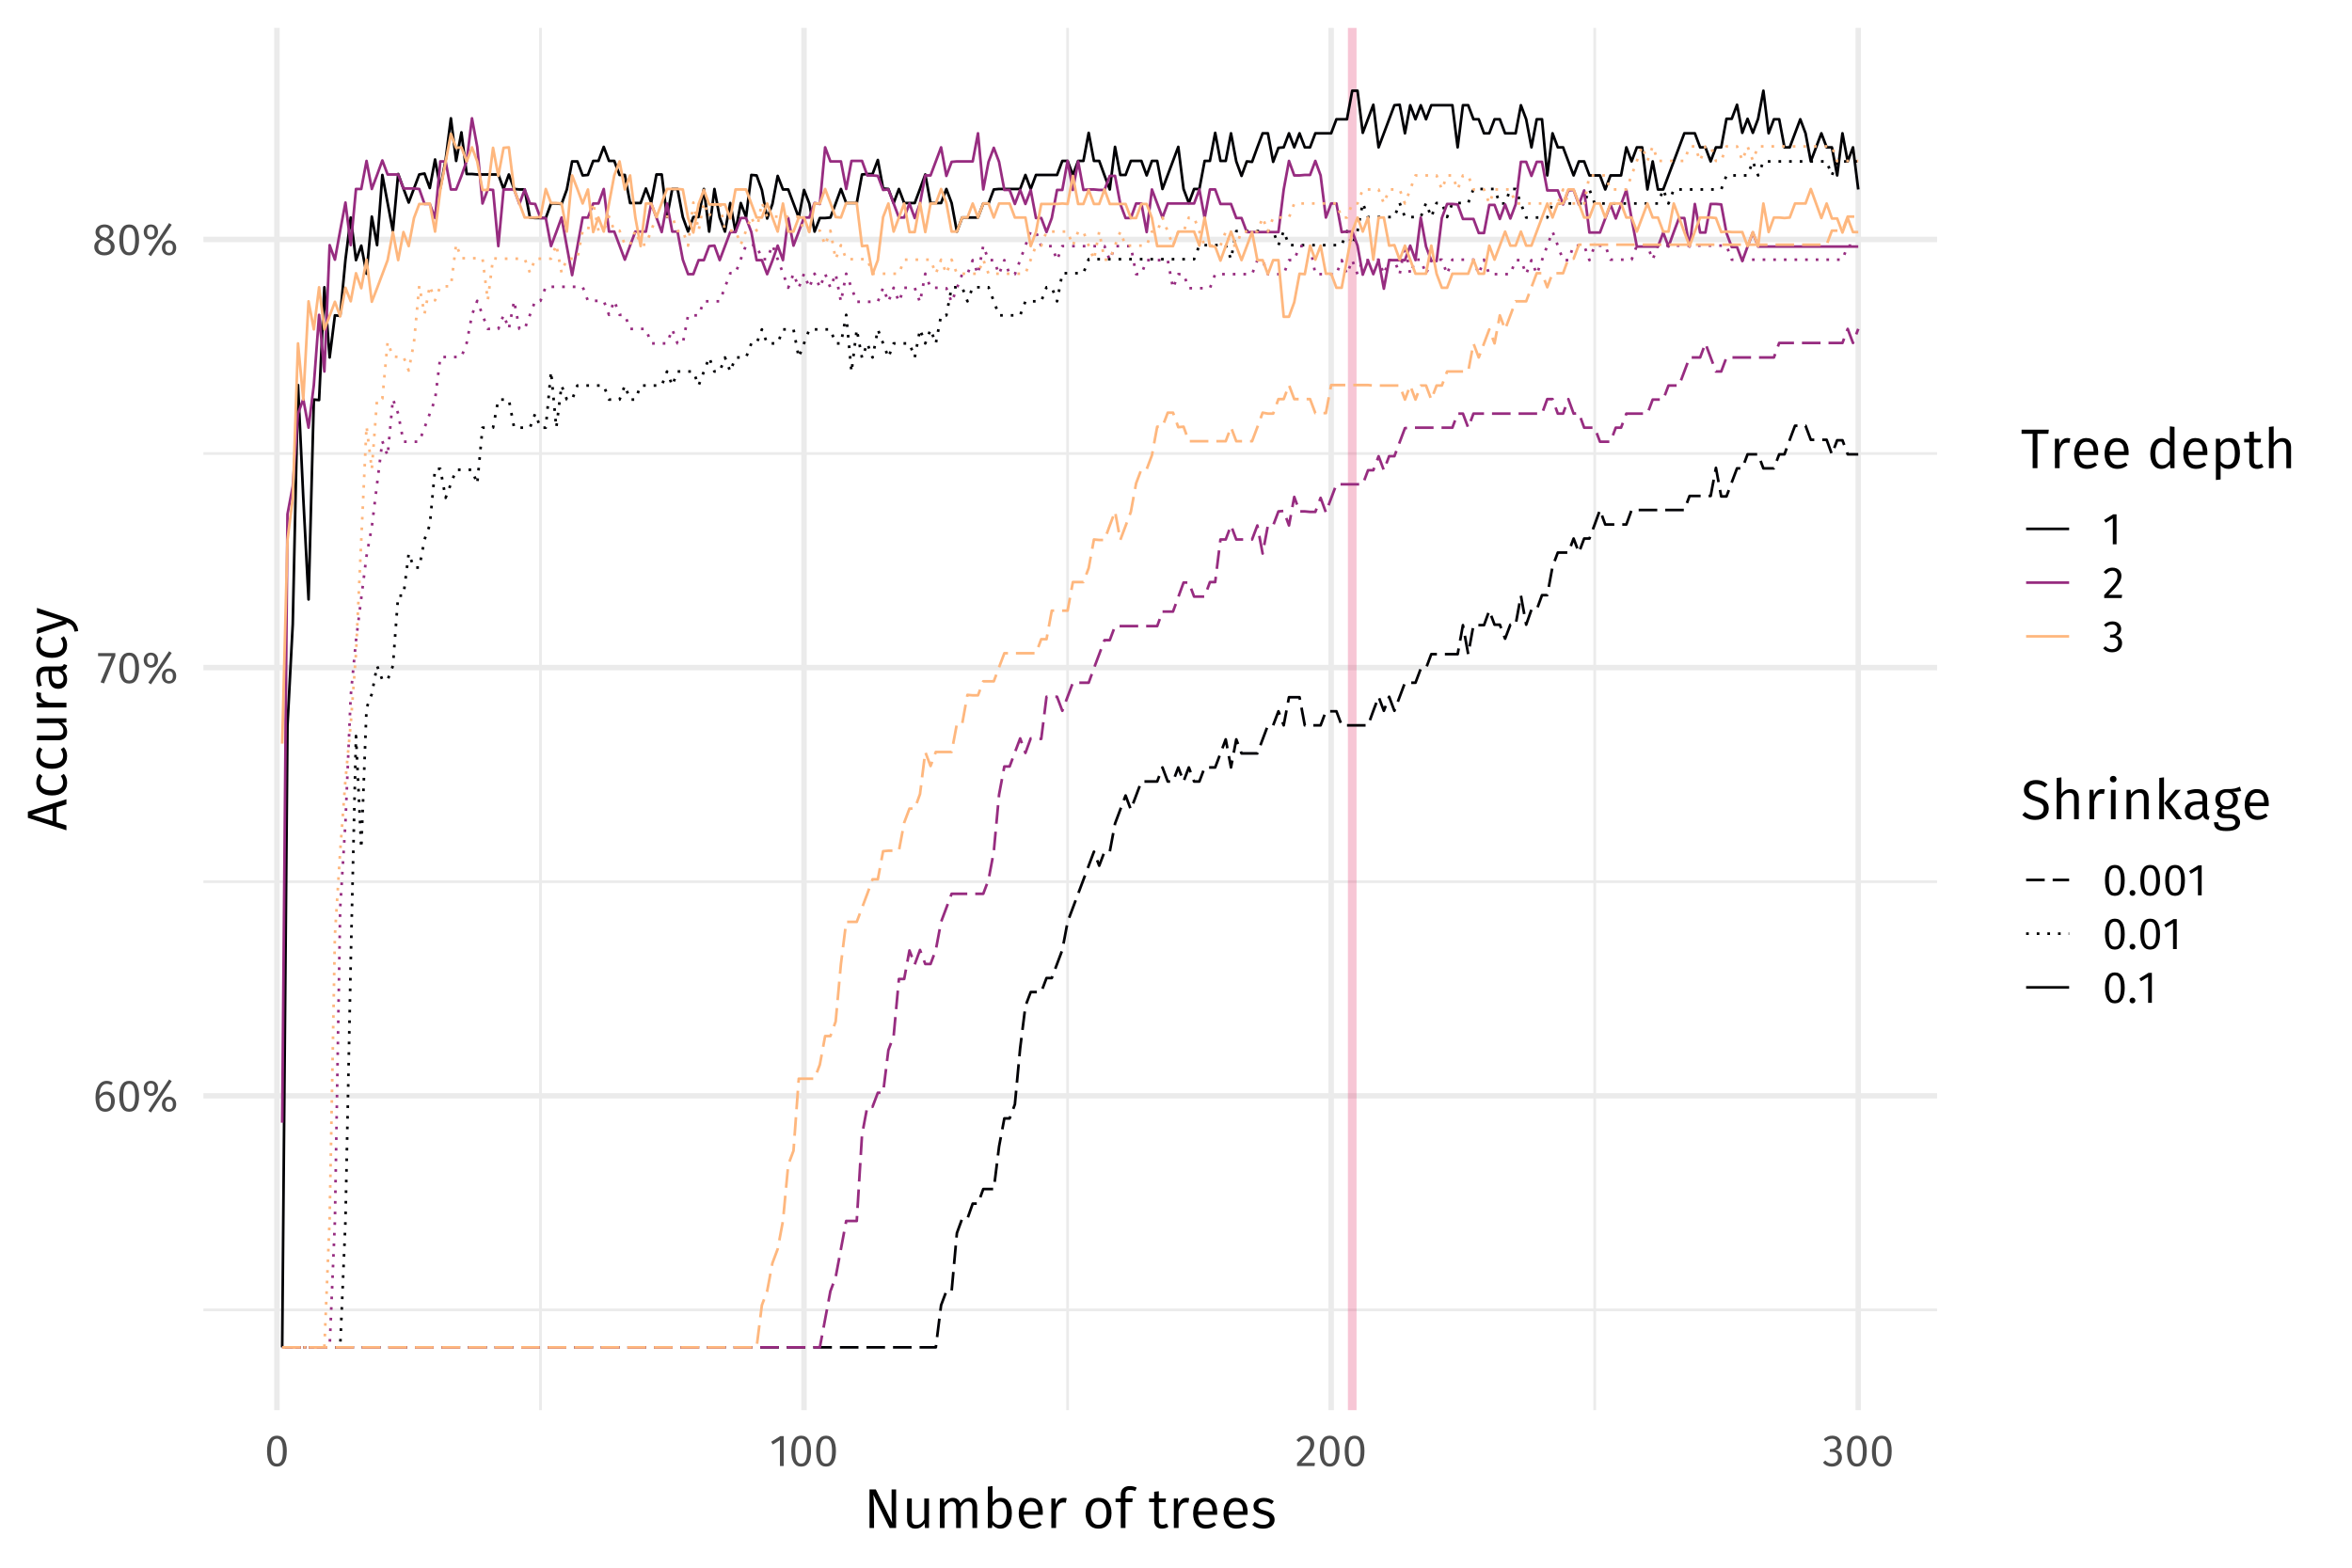 <?xml version="1.0" encoding="UTF-8"?>
<svg xmlns="http://www.w3.org/2000/svg" xmlns:xlink="http://www.w3.org/1999/xlink" width="756pt" height="504pt" viewBox="0 0 756 504" version="1.1">
<defs>
<g>
<symbol overflow="visible" id="glyph0-0">
<path style="stroke:none;" d="M 7.828 -15.125 L 1.766 -15.125 L 1.766 5.047 L 7.828 5.047 Z M 7.047 -14.375 L 7.047 4.297 L 2.562 4.297 L 2.562 -14.375 Z M 4.672 -6.5 C 4.109 -6.5 3.328 -6.328 3.328 -5.938 C 3.328 -5.75 3.453 -5.609 3.672 -5.609 C 3.734 -5.609 3.781 -5.625 3.859 -5.641 C 4.109 -5.766 4.312 -5.812 4.609 -5.812 C 5.328 -5.812 5.484 -5.375 5.484 -4.812 C 5.484 -4.047 5.219 -3.766 4.172 -3.703 L 4.172 -2.5 C 4.172 -2.281 4.344 -2.141 4.531 -2.141 C 4.703 -2.141 4.891 -2.281 4.891 -2.5 L 4.891 -3.141 C 5.859 -3.281 6.266 -3.828 6.266 -4.844 C 6.266 -5.703 5.906 -6.5 4.672 -6.5 Z M 4.531 -1.734 C 4.25 -1.734 4.031 -1.516 4.031 -1.219 C 4.031 -0.922 4.25 -0.688 4.531 -0.688 C 4.828 -0.688 5.047 -0.922 5.047 -1.219 C 5.047 -1.516 4.828 -1.734 4.531 -1.734 Z M 4.531 -1.734 "/>
</symbol>
<symbol overflow="visible" id="glyph0-1">
<path style="stroke:none;" d="M 4.391 -6.312 C 3.453 -6.312 2.672 -5.906 2.047 -5.016 C 2.109 -7.297 2.969 -8.797 4.406 -8.797 C 4.953 -8.797 5.453 -8.656 5.891 -8.391 L 6.375 -9.188 C 5.812 -9.547 5.203 -9.766 4.422 -9.766 C 2.188 -9.766 0.828 -7.672 0.828 -4.484 C 0.828 -1.766 1.703 0.172 4.016 0.172 C 5.703 0.172 7.031 -1.156 7.031 -3.25 C 7.031 -5.312 5.812 -6.312 4.391 -6.312 Z M 4.016 -0.797 C 2.672 -0.797 2.125 -1.859 2.062 -3.969 C 2.562 -4.797 3.297 -5.344 4.188 -5.344 C 5.125 -5.344 5.812 -4.781 5.812 -3.234 C 5.812 -1.766 5.203 -0.797 4.016 -0.797 Z M 4.016 -0.797 "/>
</symbol>
<symbol overflow="visible" id="glyph0-2">
<path style="stroke:none;" d="M 4 -9.766 C 1.891 -9.766 0.828 -8.031 0.828 -4.812 C 0.828 -1.594 1.891 0.172 4 0.172 C 6.125 0.172 7.172 -1.594 7.172 -4.797 C 7.172 -8.016 6.125 -9.766 4 -9.766 Z M 4 -8.797 C 5.25 -8.797 5.922 -7.672 5.922 -4.797 C 5.922 -1.938 5.25 -0.797 4 -0.797 C 2.75 -0.797 2.094 -1.938 2.094 -4.812 C 2.094 -7.672 2.75 -8.797 4 -8.797 Z M 4 -8.797 "/>
</symbol>
<symbol overflow="visible" id="glyph0-3">
<path style="stroke:none;" d="M 8.812 -10.219 L 2.141 -0.125 L 3 0.422 L 9.672 -9.672 Z M 2.969 -9.766 C 1.641 -9.766 0.672 -8.844 0.672 -7.359 C 0.672 -5.875 1.641 -4.938 2.969 -4.938 C 4.312 -4.938 5.266 -5.875 5.266 -7.359 C 5.266 -8.844 4.312 -9.766 2.969 -9.766 Z M 2.969 -8.953 C 3.922 -8.953 4.172 -8.141 4.172 -7.359 C 4.172 -6.562 3.922 -5.781 2.969 -5.781 C 2.016 -5.781 1.75 -6.562 1.75 -7.359 C 1.75 -8.172 2.016 -8.953 2.969 -8.953 Z M 8.812 -4.656 C 7.484 -4.656 6.516 -3.734 6.516 -2.25 C 6.516 -0.766 7.484 0.172 8.812 0.172 C 10.156 0.172 11.109 -0.766 11.109 -2.25 C 11.109 -3.734 10.156 -4.656 8.812 -4.656 Z M 8.812 -3.812 C 9.781 -3.812 10.047 -3.031 10.047 -2.25 C 10.047 -1.438 9.781 -0.656 8.812 -0.656 C 7.875 -0.656 7.609 -1.453 7.609 -2.25 C 7.609 -3.047 7.875 -3.812 8.812 -3.812 Z M 8.812 -3.812 "/>
</symbol>
<symbol overflow="visible" id="glyph0-4">
<path style="stroke:none;" d="M 5.922 -9.625 L 0.375 -9.625 L 0.375 -8.625 L 4.703 -8.625 L 1.172 -0.234 L 2.281 0.125 L 5.922 -8.719 Z M 5.922 -9.625 "/>
</symbol>
<symbol overflow="visible" id="glyph0-5">
<path style="stroke:none;" d="M 5.172 -5.156 C 6.281 -5.719 6.828 -6.375 6.828 -7.344 C 6.828 -8.969 5.375 -9.766 3.953 -9.766 C 2.5 -9.766 1.078 -8.922 1.078 -7.312 C 1.078 -6.312 1.562 -5.594 2.625 -5.078 C 1.391 -4.547 0.672 -3.781 0.672 -2.531 C 0.672 -0.953 1.953 0.172 3.922 0.172 C 5.859 0.172 7.219 -0.953 7.219 -2.562 C 7.219 -3.781 6.516 -4.594 5.172 -5.156 Z M 3.953 -8.859 C 5.016 -8.859 5.641 -8.25 5.641 -7.297 C 5.641 -6.469 5.25 -5.953 4.344 -5.453 L 4.047 -5.547 C 2.906 -5.938 2.281 -6.328 2.281 -7.297 C 2.281 -8.297 2.938 -8.859 3.953 -8.859 Z M 3.938 -0.812 C 2.703 -0.812 1.938 -1.438 1.938 -2.531 C 1.938 -3.609 2.422 -4.297 3.453 -4.75 L 3.844 -4.625 C 5.391 -4.078 5.953 -3.609 5.953 -2.547 C 5.953 -1.484 5.172 -0.812 3.938 -0.812 Z M 3.938 -0.812 "/>
</symbol>
<symbol overflow="visible" id="glyph0-6">
<path style="stroke:none;" d="M 4.547 -9.625 L 3.484 -9.625 L 0.531 -7.797 L 1.062 -6.922 L 3.344 -8.328 L 3.344 0 L 4.547 0 Z M 4.547 -9.625 "/>
</symbol>
<symbol overflow="visible" id="glyph0-7">
<path style="stroke:none;" d="M 3.266 -9.766 C 2.078 -9.766 1.172 -9.297 0.391 -8.344 L 1.188 -7.703 C 1.812 -8.422 2.375 -8.766 3.219 -8.766 C 4.172 -8.766 4.844 -8.156 4.844 -7.109 C 4.844 -5.5 4 -4.562 0.578 -0.969 L 0.578 0 L 6.188 0 L 6.344 -1.016 L 1.953 -1.016 C 4.969 -4.078 6.109 -5.328 6.109 -7.156 C 6.109 -8.641 5.016 -9.766 3.266 -9.766 Z M 3.266 -9.766 "/>
</symbol>
<symbol overflow="visible" id="glyph0-8">
<path style="stroke:none;" d="M 3.234 -9.766 C 2.188 -9.766 1.312 -9.391 0.5 -8.641 L 1.141 -7.922 C 1.797 -8.531 2.391 -8.781 3.156 -8.781 C 4.156 -8.781 4.812 -8.219 4.812 -7.266 C 4.812 -6.094 3.984 -5.5 3.031 -5.5 L 2.531 -5.5 L 2.391 -4.562 L 3.094 -4.562 C 4.297 -4.562 5.062 -4.141 5.062 -2.766 C 5.062 -1.594 4.312 -0.828 3.047 -0.828 C 2.266 -0.828 1.609 -1.109 0.969 -1.781 L 0.234 -1.109 C 0.969 -0.25 1.938 0.172 3.094 0.172 C 5.078 0.172 6.328 -1.078 6.328 -2.766 C 6.328 -4.234 5.359 -5.016 4.156 -5.109 C 5.234 -5.359 6.031 -6.094 6.031 -7.328 C 6.031 -8.641 5.031 -9.766 3.234 -9.766 Z M 3.234 -9.766 "/>
</symbol>
<symbol overflow="visible" id="glyph0-9">
<path style="stroke:none;" d="M 1.656 -1.688 C 1.141 -1.688 0.734 -1.266 0.734 -0.766 C 0.734 -0.25 1.141 0.172 1.656 0.172 C 2.203 0.172 2.594 -0.25 2.594 -0.766 C 2.594 -1.266 2.203 -1.688 1.656 -1.688 Z M 1.656 -1.688 "/>
</symbol>
<symbol overflow="visible" id="glyph1-0">
<path style="stroke:none;" d="M 9.781 -18.906 L 2.219 -18.906 L 2.219 6.297 L 9.781 6.297 Z M 8.797 -17.969 L 8.797 5.359 L 3.203 5.359 L 3.203 -17.969 Z M 5.828 -8.125 C 5.125 -8.125 4.156 -7.906 4.156 -7.422 C 4.156 -7.188 4.312 -7 4.594 -7 C 4.656 -7 4.734 -7.016 4.828 -7.062 C 5.125 -7.203 5.375 -7.25 5.766 -7.25 C 6.656 -7.25 6.859 -6.719 6.859 -6.016 C 6.859 -5.062 6.516 -4.703 5.219 -4.625 L 5.219 -3.109 C 5.219 -2.844 5.438 -2.688 5.672 -2.688 C 5.891 -2.688 6.125 -2.844 6.125 -3.109 L 6.125 -3.922 C 7.328 -4.109 7.828 -4.781 7.828 -6.047 C 7.828 -7.125 7.375 -8.125 5.828 -8.125 Z M 5.672 -2.156 C 5.312 -2.156 5.047 -1.891 5.047 -1.531 C 5.047 -1.156 5.312 -0.859 5.672 -0.859 C 6.031 -0.859 6.297 -1.156 6.297 -1.531 C 6.297 -1.891 6.031 -2.156 5.672 -2.156 Z M 5.672 -2.156 "/>
</symbol>
<symbol overflow="visible" id="glyph1-1">
<path style="stroke:none;" d="M 10.406 -12.391 L 8.953 -12.391 L 8.953 -5.453 C 8.953 -3.922 9.109 -2.031 9.141 -1.688 L 3.891 -12.391 L 1.859 -12.391 L 1.859 0 L 3.312 0 L 3.312 -5.969 C 3.312 -8.266 3.188 -9.688 3.094 -10.672 L 8.312 0 L 10.406 0 Z M 10.406 -12.391 "/>
</symbol>
<symbol overflow="visible" id="glyph1-2">
<path style="stroke:none;" d="M 8.719 -9.469 L 7.203 -9.469 L 7.203 -2.688 C 6.609 -1.688 5.812 -0.984 4.734 -0.984 C 3.656 -0.984 3.188 -1.5 3.188 -2.844 L 3.188 -9.469 L 1.672 -9.469 L 1.672 -2.688 C 1.672 -0.828 2.641 0.219 4.312 0.219 C 5.688 0.219 6.594 -0.375 7.297 -1.531 L 7.422 0 L 8.719 0 Z M 8.719 -9.469 "/>
</symbol>
<symbol overflow="visible" id="glyph1-3">
<path style="stroke:none;" d="M 11.203 -9.688 C 9.922 -9.688 9.016 -8.969 8.328 -7.922 C 7.984 -9.016 7.141 -9.688 5.953 -9.688 C 4.734 -9.688 3.859 -9.016 3.188 -8.047 L 3.062 -9.469 L 1.766 -9.469 L 1.766 0 L 3.281 0 L 3.281 -6.75 C 3.922 -7.797 4.547 -8.5 5.594 -8.5 C 6.375 -8.5 6.984 -8.031 6.984 -6.562 L 6.984 0 L 8.5 0 L 8.5 -6.75 C 9.156 -7.797 9.781 -8.5 10.828 -8.5 C 11.609 -8.5 12.219 -8.031 12.219 -6.562 L 12.219 0 L 13.734 0 L 13.734 -6.781 C 13.734 -8.562 12.75 -9.688 11.203 -9.688 Z M 11.203 -9.688 "/>
</symbol>
<symbol overflow="visible" id="glyph1-4">
<path style="stroke:none;" d="M 6 -9.688 C 4.828 -9.688 3.922 -9.141 3.281 -8.266 L 3.281 -13.469 L 1.766 -13.281 L 1.766 0 L 3.078 0 L 3.234 -1.062 C 3.891 -0.281 4.719 0.219 5.797 0.219 C 8.094 0.219 9.484 -1.766 9.484 -4.75 C 9.484 -7.906 8.141 -9.688 6 -9.688 Z M 5.453 -0.984 C 4.547 -0.984 3.781 -1.531 3.281 -2.297 L 3.281 -6.969 C 3.781 -7.766 4.5 -8.484 5.578 -8.484 C 6.969 -8.484 7.859 -7.469 7.859 -4.75 C 7.859 -2.125 6.891 -0.984 5.453 -0.984 Z M 5.453 -0.984 "/>
</symbol>
<symbol overflow="visible" id="glyph1-5">
<path style="stroke:none;" d="M 8.797 -5.047 C 8.797 -7.906 7.484 -9.688 4.953 -9.688 C 2.531 -9.688 1.062 -7.609 1.062 -4.641 C 1.062 -1.641 2.594 0.219 5.203 0.219 C 6.5 0.219 7.547 -0.234 8.453 -0.969 L 7.797 -1.875 C 6.969 -1.297 6.266 -1.031 5.312 -1.031 C 3.875 -1.031 2.828 -1.922 2.656 -4.219 L 8.766 -4.219 C 8.781 -4.406 8.797 -4.719 8.797 -5.047 Z M 7.312 -5.328 L 2.656 -5.328 C 2.797 -7.547 3.672 -8.484 4.984 -8.484 C 6.547 -8.484 7.312 -7.375 7.312 -5.469 Z M 7.312 -5.328 "/>
</symbol>
<symbol overflow="visible" id="glyph1-6">
<path style="stroke:none;" d="M 5.766 -9.688 C 4.594 -9.688 3.703 -8.953 3.203 -7.484 L 3.062 -9.469 L 1.766 -9.469 L 1.766 0 L 3.281 0 L 3.281 -5.547 C 3.703 -7.359 4.391 -8.203 5.594 -8.203 C 5.938 -8.203 6.141 -8.172 6.422 -8.094 L 6.703 -9.578 C 6.422 -9.641 6.078 -9.688 5.766 -9.688 Z M 5.766 -9.688 "/>
</symbol>
<symbol overflow="visible" id="glyph1-7">
<path style="stroke:none;" d=""/>
</symbol>
<symbol overflow="visible" id="glyph1-8">
<path style="stroke:none;" d="M 5.234 -9.688 C 2.594 -9.688 1.062 -7.688 1.062 -4.719 C 1.062 -1.703 2.578 0.219 5.219 0.219 C 7.859 0.219 9.391 -1.781 9.391 -4.75 C 9.391 -7.781 7.906 -9.688 5.234 -9.688 Z M 5.234 -8.453 C 6.875 -8.453 7.781 -7.25 7.781 -4.75 C 7.781 -2.219 6.859 -1.016 5.219 -1.016 C 3.578 -1.016 2.688 -2.219 2.688 -4.719 C 2.688 -7.25 3.625 -8.453 5.234 -8.453 Z M 5.234 -8.453 "/>
</symbol>
<symbol overflow="visible" id="glyph1-9">
<path style="stroke:none;" d="M 4.875 -12.234 C 5.375 -12.234 5.938 -12.156 6.547 -11.875 L 7.031 -12.984 C 6.297 -13.297 5.672 -13.469 4.781 -13.469 C 2.938 -13.469 1.906 -12.391 1.906 -10.812 L 1.906 -9.469 L 0.234 -9.469 L 0.234 -8.297 L 1.906 -8.297 L 1.906 0 L 3.422 0 L 3.422 -8.297 L 5.594 -8.297 L 5.766 -9.469 L 3.422 -9.469 L 3.422 -10.828 C 3.422 -11.797 3.812 -12.234 4.875 -12.234 Z M 4.875 -12.234 "/>
</symbol>
<symbol overflow="visible" id="glyph1-10">
<path style="stroke:none;" d="M 5.844 -1.438 C 5.375 -1.172 4.984 -1.047 4.531 -1.047 C 3.688 -1.047 3.344 -1.516 3.344 -2.5 L 3.344 -8.297 L 5.469 -8.297 L 5.641 -9.469 L 3.344 -9.469 L 3.344 -11.812 L 1.844 -11.641 L 1.844 -9.469 L 0.203 -9.469 L 0.203 -8.297 L 1.844 -8.297 L 1.844 -2.438 C 1.844 -0.703 2.766 0.219 4.344 0.219 C 5.125 0.219 5.812 0 6.422 -0.406 Z M 5.844 -1.438 "/>
</symbol>
<symbol overflow="visible" id="glyph1-11">
<path style="stroke:none;" d="M 4.266 -9.688 C 2.344 -9.688 0.922 -8.609 0.922 -7.109 C 0.922 -5.781 1.734 -4.938 3.766 -4.391 C 5.641 -3.891 6.125 -3.531 6.125 -2.531 C 6.125 -1.578 5.281 -1.016 4.016 -1.016 C 2.953 -1.016 2.094 -1.375 1.312 -1.938 L 0.5 -1.031 C 1.328 -0.312 2.453 0.219 4.047 0.219 C 5.953 0.219 7.703 -0.703 7.703 -2.625 C 7.703 -4.281 6.594 -5.047 4.594 -5.562 C 3.031 -5.969 2.484 -6.344 2.484 -7.141 C 2.484 -7.953 3.203 -8.484 4.312 -8.484 C 5.219 -8.484 5.938 -8.203 6.781 -7.656 L 7.438 -8.609 C 6.531 -9.281 5.562 -9.688 4.266 -9.688 Z M 4.266 -9.688 "/>
</symbol>
<symbol overflow="visible" id="glyph1-12">
<path style="stroke:none;" d="M 9.031 -12.391 L 0.266 -12.391 L 0.266 -11.047 L 3.828 -11.047 L 3.828 0 L 5.375 0 L 5.375 -11.047 L 8.859 -11.047 Z M 9.031 -12.391 "/>
</symbol>
<symbol overflow="visible" id="glyph1-13">
<path style="stroke:none;" d="M 7.438 -13.469 L 7.438 -8.5 C 6.828 -9.141 6.016 -9.688 4.859 -9.688 C 2.531 -9.688 1.156 -7.594 1.156 -4.703 C 1.156 -1.734 2.438 0.219 4.719 0.219 C 5.922 0.219 6.875 -0.391 7.469 -1.328 L 7.625 0 L 8.953 0 L 8.953 -13.281 Z M 5.016 -0.984 C 3.594 -0.984 2.766 -2.203 2.766 -4.719 C 2.766 -7.234 3.703 -8.484 5.188 -8.484 C 6.172 -8.484 6.859 -7.969 7.438 -7.203 L 7.438 -2.484 C 6.797 -1.531 6.125 -0.984 5.016 -0.984 Z M 5.016 -0.984 "/>
</symbol>
<symbol overflow="visible" id="glyph1-14">
<path style="stroke:none;" d="M 6 -9.688 C 4.875 -9.688 3.875 -9.125 3.188 -8.156 L 3.062 -9.469 L 1.766 -9.469 L 1.766 3.797 L 3.281 3.625 L 3.281 -0.906 C 3.875 -0.156 4.734 0.219 5.797 0.219 C 8.219 0.219 9.484 -1.859 9.484 -4.75 C 9.484 -7.766 8.484 -9.688 6 -9.688 Z M 5.453 -1.031 C 4.531 -1.031 3.781 -1.469 3.281 -2.234 L 3.281 -6.969 C 3.797 -7.766 4.594 -8.484 5.641 -8.484 C 7.109 -8.484 7.859 -7.266 7.859 -4.75 C 7.859 -2.219 7.016 -1.031 5.453 -1.031 Z M 5.453 -1.031 "/>
</symbol>
<symbol overflow="visible" id="glyph1-15">
<path style="stroke:none;" d="M 6.156 -9.688 C 4.938 -9.688 3.984 -9.078 3.281 -8.125 L 3.281 -13.453 L 1.766 -13.266 L 1.766 0 L 3.281 0 L 3.281 -6.766 C 3.922 -7.797 4.703 -8.5 5.781 -8.5 C 6.75 -8.5 7.359 -8.031 7.359 -6.562 L 7.359 0 L 8.875 0 L 8.875 -6.781 C 8.875 -8.562 7.859 -9.688 6.156 -9.688 Z M 6.156 -9.688 "/>
</symbol>
<symbol overflow="visible" id="glyph1-16">
<path style="stroke:none;" d="M 4.844 -12.594 C 2.594 -12.594 1.016 -11.266 1.016 -9.406 C 1.016 -7.531 2.219 -6.609 4.641 -5.875 C 6.766 -5.219 7.375 -4.656 7.375 -3.391 C 7.375 -1.859 6.156 -1.078 4.641 -1.078 C 3.281 -1.078 2.297 -1.562 1.375 -2.344 L 0.5 -1.375 C 1.531 -0.375 2.891 0.219 4.656 0.219 C 7.375 0.219 9 -1.281 9 -3.438 C 9 -5.766 7.391 -6.547 5.359 -7.156 C 3.125 -7.844 2.609 -8.375 2.609 -9.469 C 2.609 -10.672 3.594 -11.297 4.906 -11.297 C 5.953 -11.297 6.828 -10.984 7.766 -10.219 L 8.609 -11.172 C 7.594 -12.094 6.531 -12.594 4.844 -12.594 Z M 4.844 -12.594 "/>
</symbol>
<symbol overflow="visible" id="glyph1-17">
<path style="stroke:none;" d="M 2.5 -13.938 C 1.875 -13.938 1.438 -13.484 1.438 -12.891 C 1.438 -12.297 1.875 -11.844 2.5 -11.844 C 3.156 -11.844 3.578 -12.297 3.578 -12.891 C 3.578 -13.484 3.156 -13.938 2.5 -13.938 Z M 3.281 -9.469 L 1.766 -9.469 L 1.766 0 L 3.281 0 Z M 3.281 -9.469 "/>
</symbol>
<symbol overflow="visible" id="glyph1-18">
<path style="stroke:none;" d="M 6.156 -9.688 C 4.875 -9.688 3.891 -9.016 3.188 -8.047 L 3.062 -9.469 L 1.766 -9.469 L 1.766 0 L 3.281 0 L 3.281 -6.75 C 3.922 -7.797 4.688 -8.5 5.797 -8.5 C 6.766 -8.5 7.359 -8.031 7.359 -6.562 L 7.359 0 L 8.875 0 L 8.875 -6.781 C 8.875 -8.594 7.891 -9.688 6.156 -9.688 Z M 6.156 -9.688 "/>
</symbol>
<symbol overflow="visible" id="glyph1-19">
<path style="stroke:none;" d="M 3.281 -13.469 L 1.766 -13.281 L 1.766 0 L 3.281 0 Z M 8.672 -9.469 L 6.984 -9.469 L 3.391 -5.172 L 7.266 0 L 9.094 0 L 5.078 -5.281 Z M 8.672 -9.469 "/>
</symbol>
<symbol overflow="visible" id="glyph1-20">
<path style="stroke:none;" d="M 8.031 -2.172 L 8.031 -6.562 C 8.031 -8.531 7 -9.688 4.75 -9.688 C 3.703 -9.688 2.688 -9.469 1.547 -9.031 L 1.922 -7.922 C 2.891 -8.266 3.766 -8.438 4.484 -8.438 C 5.844 -8.438 6.516 -7.906 6.516 -6.5 L 6.516 -5.734 L 4.969 -5.734 C 2.375 -5.734 0.859 -4.656 0.859 -2.641 C 0.859 -0.953 1.984 0.219 3.859 0.219 C 5.016 0.219 6.031 -0.234 6.703 -1.234 C 6.953 -0.281 7.547 0.094 8.453 0.219 L 8.812 -0.844 C 8.312 -1.031 8.031 -1.297 8.031 -2.172 Z M 4.188 -0.938 C 3.062 -0.938 2.469 -1.562 2.469 -2.719 C 2.469 -4.062 3.406 -4.734 5.172 -4.734 L 6.516 -4.734 L 6.516 -2.484 C 5.969 -1.453 5.219 -0.938 4.188 -0.938 Z M 4.188 -0.938 "/>
</symbol>
<symbol overflow="visible" id="glyph1-21">
<path style="stroke:none;" d="M 8.797 -10.469 C 7.734 -9.984 6.906 -9.625 4.516 -9.688 C 2.438 -9.688 0.922 -8.328 0.922 -6.406 C 0.922 -5.172 1.422 -4.344 2.5 -3.766 C 1.844 -3.328 1.469 -2.734 1.469 -2.109 C 1.469 -1.172 2.234 -0.344 3.891 -0.344 L 5.375 -0.344 C 6.609 -0.344 7.344 0.125 7.344 1.062 C 7.344 2.047 6.609 2.609 4.516 2.609 C 2.391 2.609 1.859 2.109 1.859 0.969 L 0.484 0.969 C 0.484 2.875 1.469 3.797 4.516 3.797 C 7.422 3.797 8.875 2.766 8.875 0.953 C 8.875 -0.516 7.609 -1.625 5.688 -1.625 L 4.172 -1.625 C 3.172 -1.625 2.875 -1.984 2.875 -2.438 C 2.875 -2.812 3.078 -3.156 3.406 -3.359 C 3.781 -3.234 4.172 -3.188 4.609 -3.188 C 6.844 -3.188 8.172 -4.516 8.172 -6.375 C 8.172 -7.531 7.609 -8.312 6.516 -8.797 C 7.609 -8.812 8.5 -8.859 9.25 -9.094 Z M 4.516 -8.594 C 5.922 -8.594 6.625 -7.812 6.625 -6.406 C 6.625 -5 5.906 -4.188 4.547 -4.188 C 3.219 -4.188 2.469 -5.078 2.469 -6.406 C 2.469 -7.672 3.172 -8.594 4.516 -8.594 Z M 4.516 -8.594 "/>
</symbol>
<symbol overflow="visible" id="glyph2-0">
<path style="stroke:none;" d="M -18.906 -9.781 L -18.906 -2.219 L 6.297 -2.219 L 6.297 -9.781 Z M -17.969 -8.797 L 5.359 -8.797 L 5.359 -3.203 L -17.969 -3.203 Z M -8.125 -5.828 C -8.125 -5.125 -7.906 -4.156 -7.422 -4.156 C -7.188 -4.156 -7 -4.312 -7 -4.594 C -7 -4.656 -7.016 -4.734 -7.062 -4.828 C -7.203 -5.125 -7.25 -5.375 -7.25 -5.766 C -7.25 -6.656 -6.719 -6.859 -6.016 -6.859 C -5.062 -6.859 -4.703 -6.516 -4.625 -5.219 L -3.109 -5.219 C -2.844 -5.219 -2.688 -5.438 -2.688 -5.672 C -2.688 -5.891 -2.844 -6.125 -3.109 -6.125 L -3.922 -6.125 C -4.109 -7.328 -4.781 -7.828 -6.047 -7.828 C -7.125 -7.828 -8.125 -7.375 -8.125 -5.828 Z M -2.156 -5.672 C -2.156 -5.312 -1.891 -5.047 -1.531 -5.047 C -1.156 -5.047 -0.859 -5.312 -0.859 -5.672 C -0.859 -6.031 -1.156 -6.297 -1.531 -6.297 C -1.891 -6.297 -2.156 -6.031 -2.156 -5.672 Z M -2.156 -5.672 "/>
</symbol>
<symbol overflow="visible" id="glyph2-1">
<path style="stroke:none;" d="M 0 -8.484 L 0 -10.141 L -12.391 -6.141 L -12.391 -4.156 L 0 -0.141 L 0 -1.734 L -3.172 -2.703 L -3.172 -7.531 Z M -4.453 -3.078 L -11.094 -5.109 L -4.453 -7.125 Z M -4.453 -3.078 "/>
</symbol>
<symbol overflow="visible" id="glyph2-2">
<path style="stroke:none;" d="M -9.688 -5.172 C -9.688 -2.625 -7.688 -1.062 -4.656 -1.062 C -1.609 -1.062 0.219 -2.641 0.219 -5.172 C 0.219 -6.25 -0.141 -7.203 -0.828 -8.016 L -1.812 -7.312 C -1.328 -6.609 -1.078 -6.031 -1.078 -5.219 C -1.078 -3.672 -2.156 -2.688 -4.688 -2.688 C -7.219 -2.688 -8.422 -3.672 -8.422 -5.219 C -8.422 -6.031 -8.188 -6.641 -7.719 -7.266 L -8.672 -8.016 C -9.391 -7.141 -9.688 -6.266 -9.688 -5.172 Z M -9.688 -5.172 "/>
</symbol>
<symbol overflow="visible" id="glyph2-3">
<path style="stroke:none;" d="M -9.469 -8.719 L -9.469 -7.203 L -2.688 -7.203 C -1.688 -6.609 -0.984 -5.812 -0.984 -4.734 C -0.984 -3.656 -1.5 -3.188 -2.844 -3.188 L -9.469 -3.188 L -9.469 -1.672 L -2.688 -1.672 C -0.828 -1.672 0.219 -2.641 0.219 -4.312 C 0.219 -5.688 -0.375 -6.594 -1.531 -7.297 L 0 -7.422 L 0 -8.719 Z M -9.469 -8.719 "/>
</symbol>
<symbol overflow="visible" id="glyph2-4">
<path style="stroke:none;" d="M -9.688 -5.766 C -9.688 -4.594 -8.953 -3.703 -7.484 -3.203 L -9.469 -3.062 L -9.469 -1.766 L 0 -1.766 L 0 -3.281 L -5.547 -3.281 C -7.359 -3.703 -8.203 -4.391 -8.203 -5.594 C -8.203 -5.938 -8.172 -6.141 -8.094 -6.422 L -9.578 -6.703 C -9.641 -6.422 -9.688 -6.078 -9.688 -5.766 Z M -9.688 -5.766 "/>
</symbol>
<symbol overflow="visible" id="glyph2-5">
<path style="stroke:none;" d="M -2.172 -8.031 L -6.562 -8.031 C -8.531 -8.031 -9.688 -7 -9.688 -4.75 C -9.688 -3.703 -9.469 -2.688 -9.031 -1.547 L -7.922 -1.922 C -8.266 -2.891 -8.438 -3.766 -8.438 -4.484 C -8.438 -5.844 -7.906 -6.516 -6.5 -6.516 L -5.734 -6.516 L -5.734 -4.969 C -5.734 -2.375 -4.656 -0.859 -2.641 -0.859 C -0.953 -0.859 0.219 -1.984 0.219 -3.859 C 0.219 -5.016 -0.234 -6.031 -1.234 -6.703 C -0.281 -6.953 0.094 -7.547 0.219 -8.453 L -0.844 -8.812 C -1.031 -8.312 -1.297 -8.031 -2.172 -8.031 Z M -0.938 -4.188 C -0.938 -3.062 -1.562 -2.469 -2.719 -2.469 C -4.062 -2.469 -4.734 -3.406 -4.734 -5.172 L -4.734 -6.516 L -2.484 -6.516 C -1.453 -5.969 -0.938 -5.219 -0.938 -4.188 Z M -0.938 -4.188 "/>
</symbol>
<symbol overflow="visible" id="glyph2-6">
<path style="stroke:none;" d="M -9.469 -8.547 L -9.469 -6.984 L -1.094 -4.422 L -9.469 -1.812 L -9.469 -0.203 L 0 -3.406 L 0 -3.922 C 1.516 -3.359 2.25 -2.844 2.609 -0.922 L 3.797 -1.094 C 3.469 -3.641 2.062 -4.703 0.047 -5.359 Z M -9.469 -8.547 "/>
</symbol>
</g>
<clipPath id="clip1">
  <path d="M 65.379 420 L 622.625 420 L 622.625 422 L 65.379 422 Z M 65.379 420 "/>
</clipPath>
<clipPath id="clip2">
  <path d="M 65.379 283 L 622.625 283 L 622.625 284 L 65.379 284 Z M 65.379 283 "/>
</clipPath>
<clipPath id="clip3">
  <path d="M 65.379 145 L 622.625 145 L 622.625 147 L 65.379 147 Z M 65.379 145 "/>
</clipPath>
<clipPath id="clip4">
  <path d="M 173 8.965 L 175 8.965 L 175 453.352 L 173 453.352 Z M 173 8.965 "/>
</clipPath>
<clipPath id="clip5">
  <path d="M 342 8.965 L 344 8.965 L 344 453.352 L 342 453.352 Z M 342 8.965 "/>
</clipPath>
<clipPath id="clip6">
  <path d="M 512 8.965 L 514 8.965 L 514 453.352 L 512 453.352 Z M 512 8.965 "/>
</clipPath>
<clipPath id="clip7">
  <path d="M 65.379 351 L 622.625 351 L 622.625 354 L 65.379 354 Z M 65.379 351 "/>
</clipPath>
<clipPath id="clip8">
  <path d="M 65.379 213 L 622.625 213 L 622.625 216 L 65.379 216 Z M 65.379 213 "/>
</clipPath>
<clipPath id="clip9">
  <path d="M 65.379 76 L 622.625 76 L 622.625 78 L 65.379 78 Z M 65.379 76 "/>
</clipPath>
<clipPath id="clip10">
  <path d="M 88 8.965 L 90 8.965 L 90 453.352 L 88 453.352 Z M 88 8.965 "/>
</clipPath>
<clipPath id="clip11">
  <path d="M 257 8.965 L 260 8.965 L 260 453.352 L 257 453.352 Z M 257 8.965 "/>
</clipPath>
<clipPath id="clip12">
  <path d="M 426 8.965 L 429 8.965 L 429 453.352 L 426 453.352 Z M 426 8.965 "/>
</clipPath>
<clipPath id="clip13">
  <path d="M 596 8.965 L 599 8.965 L 599 453.352 L 596 453.352 Z M 596 8.965 "/>
</clipPath>
<clipPath id="clip14">
  <path d="M 433 8.965 L 437 8.965 L 437 453.352 L 433 453.352 Z M 433 8.965 "/>
</clipPath>
</defs>
<g id="surface5923">
<rect x="0" y="0" width="756" height="504" style="fill:rgb(100%,100%,100%);fill-opacity:1;stroke:none;"/>
<g clip-path="url(#clip1)" clip-rule="nonzero">
<path style="fill:none;stroke-width:0.873;stroke-linecap:butt;stroke-linejoin:round;stroke:rgb(92.157%,92.157%,92.157%);stroke-opacity:1;stroke-miterlimit:10;" d="M 65.379 421.125 L 622.625 421.125 "/>
</g>
<g clip-path="url(#clip2)" clip-rule="nonzero">
<path style="fill:none;stroke-width:0.873;stroke-linecap:butt;stroke-linejoin:round;stroke:rgb(92.157%,92.157%,92.157%);stroke-opacity:1;stroke-miterlimit:10;" d="M 65.379 283.465 L 622.625 283.465 "/>
</g>
<g clip-path="url(#clip3)" clip-rule="nonzero">
<path style="fill:none;stroke-width:0.873;stroke-linecap:butt;stroke-linejoin:round;stroke:rgb(92.157%,92.157%,92.157%);stroke-opacity:1;stroke-miterlimit:10;" d="M 65.379 145.809 L 622.625 145.809 "/>
</g>
<g clip-path="url(#clip4)" clip-rule="nonzero">
<path style="fill:none;stroke-width:0.873;stroke-linecap:butt;stroke-linejoin:round;stroke:rgb(92.157%,92.157%,92.157%);stroke-opacity:1;stroke-miterlimit:10;" d="M 173.727 453.352 L 173.727 8.965 "/>
</g>
<g clip-path="url(#clip5)" clip-rule="nonzero">
<path style="fill:none;stroke-width:0.873;stroke-linecap:butt;stroke-linejoin:round;stroke:rgb(92.157%,92.157%,92.157%);stroke-opacity:1;stroke-miterlimit:10;" d="M 343.156 453.352 L 343.156 8.965 "/>
</g>
<g clip-path="url(#clip6)" clip-rule="nonzero">
<path style="fill:none;stroke-width:0.873;stroke-linecap:butt;stroke-linejoin:round;stroke:rgb(92.157%,92.157%,92.157%);stroke-opacity:1;stroke-miterlimit:10;" d="M 512.582 453.352 L 512.582 8.965 "/>
</g>
<g clip-path="url(#clip7)" clip-rule="nonzero">
<path style="fill:none;stroke-width:1.746;stroke-linecap:butt;stroke-linejoin:round;stroke:rgb(92.157%,92.157%,92.157%);stroke-opacity:1;stroke-miterlimit:10;" d="M 65.379 352.293 L 622.625 352.293 "/>
</g>
<g clip-path="url(#clip8)" clip-rule="nonzero">
<path style="fill:none;stroke-width:1.746;stroke-linecap:butt;stroke-linejoin:round;stroke:rgb(92.157%,92.157%,92.157%);stroke-opacity:1;stroke-miterlimit:10;" d="M 65.379 214.637 L 622.625 214.637 "/>
</g>
<g clip-path="url(#clip9)" clip-rule="nonzero">
<path style="fill:none;stroke-width:1.746;stroke-linecap:butt;stroke-linejoin:round;stroke:rgb(92.157%,92.157%,92.157%);stroke-opacity:1;stroke-miterlimit:10;" d="M 65.379 76.977 L 622.625 76.977 "/>
</g>
<g clip-path="url(#clip10)" clip-rule="nonzero">
<path style="fill:none;stroke-width:1.746;stroke-linecap:butt;stroke-linejoin:round;stroke:rgb(92.157%,92.157%,92.157%);stroke-opacity:1;stroke-miterlimit:10;" d="M 89.012 453.352 L 89.012 8.965 "/>
</g>
<g clip-path="url(#clip11)" clip-rule="nonzero">
<path style="fill:none;stroke-width:1.746;stroke-linecap:butt;stroke-linejoin:round;stroke:rgb(92.157%,92.157%,92.157%);stroke-opacity:1;stroke-miterlimit:10;" d="M 258.441 453.352 L 258.441 8.965 "/>
</g>
<g clip-path="url(#clip12)" clip-rule="nonzero">
<path style="fill:none;stroke-width:1.746;stroke-linecap:butt;stroke-linejoin:round;stroke:rgb(92.157%,92.157%,92.157%);stroke-opacity:1;stroke-miterlimit:10;" d="M 427.867 453.352 L 427.867 8.965 "/>
</g>
<g clip-path="url(#clip13)" clip-rule="nonzero">
<path style="fill:none;stroke-width:1.746;stroke-linecap:butt;stroke-linejoin:round;stroke:rgb(92.157%,92.157%,92.157%);stroke-opacity:1;stroke-miterlimit:10;" d="M 597.297 453.352 L 597.297 8.965 "/>
</g>
<g clip-path="url(#clip14)" clip-rule="nonzero">
<path style="fill:none;stroke-width:2.774;stroke-linecap:butt;stroke-linejoin:round;stroke:rgb(90.196%,25.49%,45.098%);stroke-opacity:0.298;stroke-miterlimit:10;" d="M 434.645 453.352 L 434.645 8.965 "/>
</g>
<path style="fill:none;stroke-width:0.854;stroke-linecap:butt;stroke-linejoin:round;stroke:rgb(0%,0%,1.569%);stroke-opacity:1;stroke-dasharray:5.975,2.561;stroke-miterlimit:10;" d="M 90.707 433.152 L 300.797 433.152 L 302.492 419.613 L 304.188 415.102 L 305.879 415.102 L 307.574 396.434 L 309.27 391.77 L 310.965 391.77 L 312.656 386.949 L 314.352 386.949 L 316.047 382.281 L 319.434 382.281 L 321.129 368.59 L 322.824 359.562 L 324.52 359.562 L 326.211 355.051 L 327.906 336.996 L 329.602 323.453 L 331.297 318.941 L 334.684 318.941 L 336.379 314.43 L 338.07 314.43 L 339.766 309.914 L 341.461 305.402 L 343.156 296.375 L 344.848 291.859 L 348.238 282.836 L 349.934 278.32 L 351.625 273.809 L 353.32 278.32 L 355.016 273.809 L 356.711 273.809 L 358.402 264.781 L 360.098 260.266 L 361.793 255.754 L 363.484 260.266 L 366.875 251.242 L 371.957 251.242 L 373.652 246.727 L 375.348 251.242 L 377.039 251.242 L 378.734 246.727 L 380.43 251.242 L 382.125 246.727 L 383.816 251.242 L 385.512 251.242 L 387.207 246.727 L 390.594 246.727 L 392.289 242.215 L 393.984 237.699 L 395.676 246.727 L 397.371 237.699 L 399.066 242.215 L 404.148 242.215 L 405.844 237.699 L 407.539 233.188 L 409.23 233.188 L 410.926 228.672 L 412.621 233.188 L 414.316 224.16 L 417.703 224.16 L 419.398 233.188 L 424.48 233.188 L 426.176 228.672 L 429.562 228.672 L 431.258 233.188 L 439.73 233.188 L 441.422 228.52 L 443.117 224.008 L 444.812 228.52 L 446.508 224.008 L 448.199 228.52 L 449.895 224.008 L 451.59 219.492 L 454.977 219.492 L 456.672 214.98 L 458.367 214.828 L 460.059 210.312 L 468.531 210.312 L 470.227 200.98 L 471.922 210.312 L 473.613 200.98 L 477.004 200.98 L 478.695 196.316 L 480.391 200.828 L 482.086 200.828 L 483.781 205.34 L 485.473 200.828 L 487.168 200.828 L 488.863 191.496 L 490.559 200.828 L 492.25 196.008 L 493.945 196.008 L 495.641 191.344 L 497.336 191.344 L 499.027 182.164 L 500.723 177.648 L 504.113 177.648 L 505.805 173.137 L 507.5 177.648 L 509.195 173.137 L 510.887 173.137 L 512.582 168.621 L 514.277 163.957 L 515.973 168.621 L 522.75 168.621 L 524.441 163.957 L 541.387 163.957 L 543.078 159.441 L 549.855 159.441 L 551.551 150.414 L 553.246 159.594 L 554.941 159.594 L 556.633 155.082 L 558.328 150.57 L 560.023 150.57 L 561.719 146.055 L 565.105 146.055 L 566.801 150.57 L 570.188 150.57 L 571.883 146.055 L 573.578 146.055 L 575.27 141.391 L 576.965 136.875 L 580.355 136.875 L 582.047 141.391 L 587.133 141.391 L 588.824 146.055 L 590.52 141.543 L 592.215 141.543 L 593.906 146.055 L 597.297 146.055 "/>
<path style="fill:none;stroke-width:0.854;stroke-linecap:butt;stroke-linejoin:round;stroke:rgb(0%,0%,1.569%);stroke-opacity:1;stroke-dasharray:0.854,2.561;stroke-miterlimit:10;" d="M 90.707 433.152 L 109.344 433.152 L 111.039 392.531 L 112.734 309.305 L 114.426 236.629 L 116.121 272.738 L 117.816 227.602 L 119.512 223.09 L 121.203 214.062 L 122.898 218.574 L 124.594 218.574 L 126.289 214.062 L 127.98 191.496 L 129.676 191.496 L 131.371 177.957 L 133.066 182.469 L 134.758 182.469 L 136.453 173.441 L 138.148 168.773 L 139.84 150.723 L 141.535 150.723 L 143.23 160.055 L 144.926 155.543 L 146.617 151.027 L 151.703 151.027 L 153.395 155.543 L 155.09 137.488 L 158.48 137.488 L 160.172 128.461 L 163.562 128.461 L 165.254 137.488 L 170.34 137.488 L 172.031 132.973 L 173.727 137.488 L 175.422 137.488 L 177.117 119.434 L 178.809 137.488 L 180.504 123.945 L 182.199 128.461 L 183.895 128.461 L 185.586 123.945 L 194.059 123.945 L 195.754 128.461 L 199.141 128.461 L 200.836 123.945 L 202.531 128.461 L 204.223 128.461 L 205.918 123.945 L 212.695 123.945 L 214.391 119.434 L 216.086 123.945 L 217.777 119.434 L 222.859 119.434 L 224.555 123.945 L 227.945 114.922 L 229.637 119.434 L 231.332 119.434 L 233.027 114.922 L 234.723 119.434 L 236.414 114.922 L 239.805 114.922 L 241.5 110.406 L 243.191 110.406 L 244.887 105.895 L 246.582 110.406 L 249.969 110.406 L 251.664 105.895 L 255.051 105.895 L 256.746 114.922 L 258.441 110.406 L 260.137 105.895 L 266.914 105.895 L 268.605 110.406 L 270.301 110.406 L 271.996 101.227 L 273.691 119.586 L 275.383 105.895 L 277.078 115.074 L 278.773 110.406 L 280.465 114.922 L 282.16 105.895 L 283.855 110.406 L 285.551 114.922 L 287.242 110.406 L 292.328 110.406 L 294.02 114.922 L 295.715 105.895 L 297.41 110.406 L 299.105 105.895 L 300.797 110.406 L 302.492 101.379 L 304.188 101.379 L 305.879 92.352 L 309.27 92.352 L 310.965 96.867 L 312.656 92.352 L 317.742 92.352 L 319.434 96.867 L 321.129 101.379 L 327.906 101.379 L 329.602 96.867 L 334.684 96.867 L 336.379 92.352 L 338.07 92.352 L 339.766 96.867 L 341.461 87.84 L 348.238 87.84 L 349.934 83.328 L 383.816 83.328 L 385.512 78.812 L 393.984 78.812 L 395.676 83.328 L 397.371 74.301 L 409.23 74.301 L 410.926 78.812 L 412.621 74.301 L 414.316 78.812 L 431.258 78.812 L 432.953 74.301 L 434.645 78.812 L 436.34 74.301 L 438.035 65.273 L 439.73 69.785 L 448.199 69.785 L 449.895 65.273 L 451.59 69.785 L 456.672 69.785 L 458.367 65.273 L 460.059 69.785 L 461.754 65.273 L 463.449 65.273 L 465.145 69.785 L 466.836 65.273 L 471.922 65.273 L 473.613 60.758 L 480.391 60.758 L 482.086 65.426 L 483.781 65.426 L 485.473 60.758 L 487.168 60.758 L 488.863 65.426 L 490.559 69.938 L 497.336 69.938 L 499.027 65.426 L 509.195 65.426 L 510.887 60.914 L 512.582 65.426 L 532.914 65.426 L 534.609 60.914 L 536.301 65.426 L 537.996 60.914 L 553.246 60.914 L 554.941 56.398 L 561.719 56.398 L 563.41 51.887 L 565.105 56.398 L 566.801 51.887 L 587.133 51.887 L 588.824 56.398 L 590.52 51.887 L 597.297 51.887 "/>
<path style="fill:none;stroke-width:0.854;stroke-linecap:butt;stroke-linejoin:round;stroke:rgb(0%,0%,1.569%);stroke-opacity:1;stroke-miterlimit:10;" d="M 90.707 433.152 L 92.402 233.34 L 94.098 200.676 L 95.789 123.793 L 97.484 160.055 L 99.18 192.719 L 100.875 128.461 L 102.566 128.613 L 104.262 92.352 L 105.957 114.922 L 107.648 101.379 L 109.344 101.535 L 111.039 83.48 L 112.734 69.938 L 114.426 83.633 L 116.121 78.965 L 117.816 87.992 L 119.512 69.633 L 121.203 78.812 L 122.898 56.246 L 126.289 74.301 L 127.98 55.941 L 129.676 60.605 L 131.371 65.121 L 133.066 60.605 L 134.758 56.094 L 136.453 55.789 L 138.148 60.453 L 139.84 51.273 L 141.535 60.453 L 143.23 51.426 L 144.926 38.039 L 146.617 51.734 L 148.312 42.555 L 150.008 55.941 L 151.703 55.941 L 153.395 56.094 L 160.172 56.094 L 161.867 60.758 L 163.562 56.094 L 165.254 60.758 L 166.949 60.914 L 168.645 60.914 L 170.34 69.938 L 172.031 70.094 L 175.422 70.094 L 177.117 65.426 L 178.809 65.426 L 180.504 65.578 L 182.199 60.914 L 183.895 51.887 L 185.586 51.887 L 187.281 56.398 L 188.977 56.246 L 190.672 51.734 L 192.363 51.734 L 194.059 47.219 L 195.754 51.734 L 197.445 51.734 L 199.141 56.246 L 200.836 56.246 L 202.531 65.273 L 205.918 65.273 L 207.613 60.605 L 209.309 65.121 L 211 56.094 L 212.695 56.094 L 214.391 69.785 L 216.086 60.758 L 217.777 60.758 L 219.473 69.785 L 221.168 74.453 L 222.859 69.785 L 224.555 69.785 L 226.25 60.758 L 227.945 74.453 L 229.637 60.758 L 231.332 69.938 L 233.027 74.453 L 234.723 65.273 L 236.414 74.453 L 238.109 65.273 L 239.805 69.785 L 241.5 56.246 L 243.191 56.398 L 244.887 61.066 L 246.582 70.246 L 248.277 65.578 L 249.969 56.551 L 251.664 60.914 L 253.359 60.914 L 255.051 65.426 L 256.746 69.938 L 258.441 61.066 L 260.137 65.426 L 261.828 74.453 L 263.523 70.094 L 265.219 70.094 L 266.914 69.938 L 268.605 65.426 L 270.301 60.758 L 271.996 65.273 L 275.383 65.273 L 277.078 56.094 L 278.773 55.941 L 280.465 55.941 L 282.16 51.426 L 283.855 60.605 L 285.551 60.758 L 287.242 65.273 L 288.938 60.758 L 290.633 65.273 L 294.02 65.273 L 295.715 60.758 L 297.41 56.094 L 299.105 65.273 L 302.492 65.273 L 304.188 60.758 L 305.879 65.273 L 307.574 74.453 L 309.27 69.938 L 314.352 69.938 L 316.047 65.426 L 317.742 65.426 L 319.434 60.914 L 321.129 60.758 L 327.906 60.758 L 329.602 56.246 L 331.297 60.758 L 332.988 56.246 L 339.766 56.246 L 341.461 51.734 L 343.156 51.734 L 344.848 56.246 L 346.543 51.734 L 348.238 51.734 L 349.934 42.707 L 351.625 51.734 L 353.32 51.734 L 355.016 56.398 L 356.711 60.914 L 358.402 47.219 L 360.098 56.246 L 361.793 56.246 L 363.484 51.734 L 366.875 51.734 L 368.57 56.398 L 370.262 51.734 L 371.957 51.734 L 373.652 60.758 L 375.348 56.246 L 377.039 51.734 L 378.734 47.219 L 380.43 60.758 L 382.125 65.273 L 383.816 60.758 L 385.512 60.758 L 387.207 51.734 L 388.902 51.734 L 390.594 42.707 L 392.289 51.734 L 393.984 51.734 L 395.676 42.859 L 397.371 51.887 L 399.066 56.551 L 400.762 51.887 L 402.453 52.039 L 404.148 47.371 L 405.844 42.859 L 407.539 42.859 L 409.23 52.039 L 410.926 47.523 L 412.621 47.371 L 414.316 42.859 L 416.008 47.371 L 417.703 42.859 L 419.398 47.371 L 421.09 47.371 L 422.785 42.859 L 427.867 42.859 L 429.562 38.344 L 432.953 38.344 L 434.645 29.164 L 436.34 29.164 L 438.035 42.707 L 439.73 38.191 L 441.422 33.68 L 443.117 47.371 L 444.812 42.859 L 446.508 38.344 L 448.199 33.832 L 449.895 33.68 L 451.59 42.859 L 453.281 33.832 L 454.977 38.344 L 456.672 33.832 L 458.367 38.344 L 460.059 33.832 L 466.836 33.832 L 468.531 47.371 L 470.227 33.832 L 471.922 33.832 L 473.613 38.344 L 475.309 38.344 L 477.004 42.859 L 478.695 42.859 L 480.391 38.344 L 482.086 38.344 L 483.781 42.859 L 487.168 42.859 L 488.863 33.832 L 490.559 38.344 L 492.25 47.371 L 493.945 38.344 L 495.641 38.344 L 497.336 56.398 L 499.027 42.859 L 500.723 47.371 L 502.418 47.371 L 504.113 51.887 L 505.805 56.398 L 507.5 51.887 L 509.195 51.887 L 510.887 56.398 L 514.277 56.398 L 515.973 60.914 L 517.664 56.398 L 521.055 56.398 L 522.75 47.371 L 524.441 51.887 L 526.137 47.371 L 527.832 47.371 L 529.527 60.914 L 531.219 51.887 L 532.914 60.914 L 534.609 60.914 L 536.301 56.398 L 537.996 51.887 L 539.691 47.371 L 541.387 42.859 L 544.773 42.859 L 546.469 47.371 L 548.164 47.371 L 549.855 51.887 L 551.551 47.371 L 553.246 47.371 L 554.941 38.191 L 556.633 38.191 L 558.328 33.68 L 560.023 42.707 L 561.719 38.191 L 563.41 42.707 L 565.105 38.191 L 566.801 29.164 L 568.492 42.859 L 570.188 38.344 L 571.883 38.344 L 573.578 47.371 L 575.27 47.371 L 576.965 42.859 L 578.66 38.344 L 580.355 42.859 L 582.047 51.887 L 583.742 47.371 L 585.438 42.859 L 587.133 47.371 L 588.824 47.371 L 590.52 56.398 L 592.215 42.859 L 593.906 51.887 L 595.602 47.371 L 597.297 60.914 "/>
<path style="fill:none;stroke-width:0.854;stroke-linecap:butt;stroke-linejoin:round;stroke:rgb(59.216%,17.255%,50.196%);stroke-opacity:1;stroke-dasharray:5.975,2.561;stroke-miterlimit:10;" d="M 90.707 433.152 L 263.523 433.152 L 265.219 424.125 L 266.914 415.102 L 268.605 410.586 L 271.996 392.531 L 275.383 392.531 L 277.078 364.84 L 278.773 355.812 L 280.465 355.812 L 282.16 351.301 L 283.855 351.301 L 285.551 337.605 L 287.242 333.094 L 288.938 314.734 L 290.633 314.734 L 292.328 305.555 L 294.02 310.066 L 295.715 305.402 L 297.41 309.914 L 299.105 309.914 L 300.797 305.402 L 302.492 296.375 L 304.188 291.859 L 305.879 287.348 L 316.047 287.348 L 317.742 282.836 L 319.434 273.809 L 321.129 255.449 L 322.824 246.422 L 324.52 246.422 L 326.211 241.906 L 327.906 237.395 L 329.602 242.062 L 331.297 237.395 L 332.988 237.547 L 334.684 237.547 L 336.379 224.008 L 339.766 224.008 L 341.461 228.52 L 343.156 224.008 L 344.848 219.492 L 349.934 219.492 L 351.625 214.828 L 353.32 210.312 L 355.016 205.801 L 356.711 205.801 L 358.402 201.289 L 371.957 201.289 L 373.652 196.621 L 377.039 196.621 L 378.734 191.953 L 380.43 187.289 L 382.125 187.289 L 383.816 191.801 L 387.207 191.801 L 388.902 187.137 L 390.594 187.137 L 392.289 173.441 L 393.984 173.441 L 395.676 168.93 L 397.371 173.441 L 402.453 173.441 L 404.148 168.93 L 405.844 177.957 L 407.539 168.93 L 409.23 168.93 L 410.926 164.414 L 412.621 164.262 L 414.316 168.93 L 416.008 159.75 L 417.703 164.414 L 419.398 164.414 L 421.09 164.566 L 422.785 164.566 L 424.48 160.055 L 426.176 164.723 L 427.867 160.207 L 429.562 155.695 L 438.035 155.695 L 439.73 151.18 L 441.422 151.18 L 443.117 146.668 L 444.812 151.18 L 446.508 146.668 L 448.199 146.668 L 449.895 142.152 L 451.59 137.641 L 453.281 137.488 L 466.836 137.488 L 468.531 132.973 L 470.227 132.973 L 471.922 137.488 L 473.613 132.973 L 495.641 132.973 L 497.336 128.309 L 499.027 128.309 L 500.723 132.973 L 502.418 132.973 L 504.113 128.309 L 505.805 132.973 L 507.5 132.82 L 509.195 137.488 L 512.582 137.488 L 514.277 142 L 517.664 142 L 519.359 137.488 L 521.055 137.488 L 522.75 132.973 L 529.527 132.973 L 531.219 128.461 L 534.609 128.461 L 536.301 123.945 L 539.691 123.945 L 541.387 119.434 L 543.078 114.922 L 546.469 114.922 L 548.164 110.406 L 549.855 114.922 L 551.551 119.434 L 553.246 119.434 L 554.941 114.922 L 570.188 114.922 L 571.883 110.254 L 592.215 110.254 L 593.906 105.742 L 595.602 110.254 L 597.297 105.742 "/>
<path style="fill:none;stroke-width:0.854;stroke-linecap:butt;stroke-linejoin:round;stroke:rgb(59.216%,17.255%,50.196%);stroke-opacity:1;stroke-dasharray:0.854,2.561;stroke-miterlimit:10;" d="M 90.707 433.152 L 105.957 433.152 L 107.648 392.531 L 109.344 292.016 L 111.039 264.32 L 112.734 223.699 L 114.426 205.953 L 116.121 192.262 L 117.816 178.719 L 119.512 169.387 L 121.203 155.543 L 122.898 141.848 L 124.594 146.516 L 126.289 128.309 L 127.98 132.973 L 129.676 142 L 134.758 142 L 136.453 137.488 L 138.148 132.973 L 139.84 128.461 L 141.535 114.766 L 148.312 114.766 L 150.008 110.254 L 151.703 101.227 L 153.395 96.715 L 155.09 101.227 L 156.785 105.742 L 160.172 105.742 L 161.867 101.227 L 163.562 105.742 L 165.254 96.715 L 166.949 105.742 L 168.645 105.742 L 170.34 101.227 L 172.031 96.715 L 173.727 96.715 L 175.422 92.199 L 187.281 92.199 L 188.977 96.715 L 194.059 96.715 L 195.754 101.227 L 197.445 96.715 L 199.141 101.227 L 200.836 101.227 L 202.531 105.742 L 207.613 105.742 L 209.309 110.406 L 214.391 110.406 L 216.086 105.895 L 217.777 110.406 L 219.473 110.406 L 221.168 101.379 L 224.555 101.379 L 226.25 96.867 L 231.332 96.867 L 233.027 92.352 L 234.723 87.84 L 236.414 87.84 L 238.109 83.328 L 239.805 78.812 L 243.191 78.812 L 244.887 83.328 L 246.582 83.328 L 248.277 78.812 L 249.969 83.328 L 251.664 87.84 L 253.359 92.508 L 255.051 87.992 L 256.746 92.508 L 258.441 87.992 L 260.137 92.508 L 261.828 87.992 L 263.523 92.508 L 265.219 87.992 L 266.914 92.508 L 268.605 87.992 L 270.301 97.02 L 271.996 87.992 L 273.691 92.508 L 275.383 97.02 L 282.16 97.02 L 283.855 92.508 L 285.551 97.02 L 287.242 92.508 L 288.938 97.02 L 290.633 92.508 L 294.02 92.508 L 295.715 97.172 L 297.41 87.992 L 299.105 92.508 L 302.492 92.508 L 304.188 92.66 L 305.879 97.172 L 307.574 92.66 L 309.27 88.145 L 310.965 88.145 L 312.656 83.633 L 314.352 88.145 L 316.047 78.965 L 317.742 83.633 L 319.434 83.633 L 321.129 88.145 L 322.824 83.633 L 324.52 88.145 L 326.211 88.145 L 327.906 83.633 L 329.602 78.965 L 331.297 74.453 L 332.988 74.453 L 334.684 79.121 L 338.07 79.121 L 339.766 83.633 L 341.461 79.121 L 355.016 79.121 L 356.711 83.633 L 358.402 79.121 L 363.484 79.121 L 365.18 88.145 L 366.875 88.145 L 368.57 83.633 L 375.348 83.633 L 377.039 92.66 L 378.734 88.145 L 380.43 88.145 L 382.125 92.66 L 388.902 92.66 L 390.594 88.145 L 402.453 88.145 L 404.148 83.633 L 405.844 83.633 L 407.539 88.145 L 412.621 88.145 L 414.316 83.633 L 416.008 83.633 L 417.703 79.121 L 421.09 79.121 L 422.785 88.145 L 429.562 88.145 L 431.258 83.633 L 432.953 88.145 L 434.645 83.633 L 436.34 88.145 L 438.035 83.633 L 441.422 83.633 L 443.117 83.48 L 444.812 88.145 L 446.508 83.633 L 448.199 83.633 L 449.895 88.145 L 451.59 78.965 L 453.281 88.145 L 454.977 83.48 L 456.672 83.48 L 458.367 88.145 L 460.059 83.48 L 463.449 83.48 L 465.145 88.145 L 466.836 83.48 L 473.613 83.48 L 475.309 88.145 L 477.004 83.48 L 478.695 88.145 L 485.473 88.145 L 487.168 83.633 L 488.863 83.633 L 490.559 88.145 L 492.25 83.633 L 493.945 88.145 L 495.641 83.633 L 497.336 78.965 L 499.027 74.453 L 500.723 78.965 L 502.418 83.633 L 504.113 83.633 L 505.805 78.965 L 509.195 78.965 L 510.887 83.633 L 512.582 78.965 L 515.973 78.965 L 517.664 83.48 L 524.441 83.48 L 526.137 78.965 L 529.527 78.965 L 531.219 83.48 L 532.914 78.965 L 554.941 78.965 L 556.633 83.48 L 592.215 83.48 L 593.906 78.965 L 597.297 78.965 "/>
<path style="fill:none;stroke-width:0.854;stroke-linecap:butt;stroke-linejoin:round;stroke:rgb(59.216%,17.255%,50.196%);stroke-opacity:1;stroke-miterlimit:10;" d="M 90.707 360.938 L 92.402 165.332 L 94.098 156.305 L 95.789 132.973 L 97.484 128.309 L 99.18 137.488 L 100.875 123.793 L 102.566 101.227 L 104.262 119.434 L 105.957 78.812 L 107.648 83.48 L 109.344 74.148 L 111.039 65.121 L 112.734 78.812 L 114.426 60.758 L 116.121 60.758 L 117.816 51.734 L 119.512 60.758 L 121.203 56.246 L 122.898 51.578 L 124.594 56.094 L 127.98 56.094 L 129.676 60.605 L 133.066 60.605 L 134.758 60.758 L 136.453 65.578 L 138.148 65.578 L 139.84 70.094 L 141.535 51.887 L 143.23 51.887 L 144.926 60.914 L 146.617 60.914 L 148.312 56.551 L 150.008 51.734 L 151.703 38.039 L 153.395 47.219 L 155.09 65.426 L 156.785 60.914 L 158.48 61.066 L 160.172 79.121 L 161.867 60.914 L 165.254 60.914 L 166.949 65.578 L 168.645 60.914 L 170.34 65.426 L 172.031 65.578 L 173.727 70.094 L 175.422 70.094 L 177.117 79.121 L 178.809 74.605 L 180.504 69.938 L 182.199 79.273 L 183.895 88.453 L 185.586 79.273 L 187.281 69.938 L 188.977 69.938 L 190.672 65.426 L 192.363 65.426 L 194.059 60.758 L 195.754 74.453 L 197.445 74.453 L 199.141 78.965 L 200.836 83.48 L 202.531 78.965 L 204.223 74.453 L 207.613 74.453 L 209.309 65.426 L 211 69.938 L 212.695 74.605 L 214.391 65.426 L 216.086 74.453 L 217.777 74.453 L 219.473 83.48 L 221.168 88.145 L 222.859 88.145 L 224.555 83.633 L 226.25 83.633 L 227.945 79.121 L 229.637 78.965 L 231.332 83.633 L 233.027 79.121 L 234.723 74.605 L 236.414 74.605 L 238.109 70.094 L 239.805 70.094 L 241.5 74.605 L 243.191 83.633 L 244.887 83.633 L 246.582 88.145 L 248.277 83.785 L 249.969 78.965 L 251.664 83.633 L 253.359 70.094 L 255.051 78.965 L 256.746 74.453 L 258.441 69.938 L 260.137 69.938 L 261.828 65.273 L 263.523 65.578 L 265.219 47.371 L 266.914 51.887 L 270.301 51.887 L 271.996 60.758 L 273.691 51.734 L 277.078 51.734 L 278.773 56.398 L 280.465 56.398 L 282.16 56.551 L 283.855 61.066 L 285.551 60.914 L 287.242 65.426 L 288.938 69.938 L 290.633 69.938 L 292.328 65.426 L 294.02 70.094 L 295.715 65.426 L 297.41 56.398 L 299.105 56.398 L 300.797 51.887 L 302.492 47.371 L 304.188 56.551 L 305.879 52.039 L 307.574 51.887 L 312.656 51.887 L 314.352 42.859 L 316.047 60.914 L 317.742 52.039 L 319.434 47.523 L 321.129 52.039 L 322.824 61.066 L 324.52 61.066 L 326.211 65.578 L 327.906 61.066 L 329.602 65.578 L 331.297 61.066 L 332.988 70.094 L 334.684 70.094 L 336.379 74.605 L 338.07 70.094 L 339.766 61.066 L 341.461 61.066 L 343.156 51.734 L 344.848 61.066 L 346.543 51.887 L 348.238 61.066 L 349.934 60.914 L 351.625 60.914 L 353.32 61.066 L 355.016 61.066 L 356.711 56.551 L 358.402 56.551 L 360.098 65.578 L 361.793 70.094 L 363.484 70.094 L 365.18 65.426 L 366.875 65.426 L 368.57 74.605 L 370.262 60.914 L 373.652 69.938 L 375.348 65.426 L 383.816 65.426 L 385.512 60.914 L 387.207 70.094 L 388.902 60.914 L 390.594 60.914 L 392.289 65.578 L 395.676 65.578 L 397.371 70.094 L 399.066 70.094 L 400.762 74.605 L 410.926 74.605 L 412.621 60.914 L 414.316 51.734 L 416.008 56.398 L 417.703 56.398 L 419.398 56.246 L 421.09 56.246 L 422.785 51.734 L 424.48 56.398 L 426.176 69.938 L 427.867 65.426 L 429.562 65.426 L 431.258 74.605 L 432.953 74.453 L 434.645 74.453 L 436.34 78.965 L 438.035 88.301 L 439.73 83.785 L 441.422 88.145 L 443.117 83.633 L 444.812 92.812 L 446.508 83.633 L 451.59 83.633 L 453.281 78.965 L 454.977 83.633 L 456.672 69.938 L 458.367 79.273 L 460.059 83.785 L 461.754 83.938 L 463.449 70.094 L 465.145 65.578 L 466.836 65.578 L 468.531 65.73 L 470.227 70.398 L 473.613 70.398 L 475.309 74.91 L 477.004 74.91 L 478.695 65.887 L 480.391 65.887 L 482.086 70.398 L 483.781 65.73 L 485.473 70.246 L 487.168 65.73 L 488.863 52.039 L 490.559 52.039 L 492.25 56.551 L 493.945 52.039 L 495.641 52.039 L 497.336 61.219 L 500.723 61.219 L 502.418 65.73 L 504.113 61.219 L 505.805 61.066 L 507.5 65.73 L 509.195 61.219 L 510.887 74.758 L 514.277 74.758 L 515.973 70.246 L 517.664 65.73 L 519.359 70.246 L 521.055 65.73 L 522.75 61.066 L 524.441 70.246 L 526.137 79.273 L 532.914 79.273 L 534.609 74.758 L 536.301 79.273 L 537.996 74.605 L 539.691 70.094 L 541.387 70.094 L 543.078 79.273 L 544.773 65.578 L 546.469 74.758 L 548.164 74.758 L 549.855 65.578 L 551.551 65.578 L 553.246 65.73 L 554.941 74.91 L 556.633 79.426 L 558.328 79.426 L 560.023 83.938 L 561.719 79.273 L 563.41 74.758 L 565.105 79.273 L 597.297 79.273 "/>
<path style="fill:none;stroke-width:0.854;stroke-linecap:butt;stroke-linejoin:round;stroke:rgb(99.608%,71.765%,49.412%);stroke-opacity:1;stroke-dasharray:5.975,2.561;stroke-miterlimit:10;" d="M 90.707 433.152 L 243.191 433.152 L 244.887 419.613 L 246.582 415.102 L 248.277 406.074 L 249.969 401.559 L 251.664 392.531 L 253.359 374.48 L 255.051 369.965 L 256.746 346.785 L 261.828 346.785 L 263.523 342.273 L 265.219 333.094 L 266.914 333.094 L 268.605 328.426 L 270.301 309.914 L 271.996 296.375 L 275.383 296.375 L 277.078 291.859 L 278.773 287.348 L 280.465 282.68 L 282.16 282.68 L 283.855 273.656 L 285.551 273.5 L 288.938 273.5 L 290.633 264.477 L 292.328 259.961 L 294.02 259.961 L 295.715 255.297 L 297.41 241.754 L 299.105 246.27 L 300.797 241.754 L 305.879 241.754 L 307.574 232.727 L 309.27 232.727 L 310.965 223.395 L 312.656 223.547 L 314.352 223.547 L 316.047 219.035 L 319.434 219.035 L 321.129 214.52 L 322.824 210.008 L 332.988 210.008 L 334.684 205.496 L 336.379 205.496 L 338.07 196.316 L 343.156 196.316 L 344.848 187.137 L 348.238 187.137 L 349.934 182.621 L 351.625 173.441 L 353.32 173.594 L 355.016 173.594 L 356.711 168.93 L 358.402 164.414 L 360.098 173.594 L 361.793 169.082 L 363.484 164.566 L 365.18 155.387 L 366.875 150.875 L 368.57 150.875 L 370.262 146.359 L 371.957 137.18 L 373.652 137.18 L 375.348 132.668 L 377.039 132.668 L 378.734 137.336 L 380.43 137.18 L 382.125 141.848 L 393.984 141.848 L 395.676 137.336 L 397.371 141.848 L 402.453 141.848 L 404.148 137.336 L 405.844 132.668 L 407.539 132.973 L 409.23 132.973 L 410.926 128.309 L 412.621 128.309 L 414.316 123.793 L 416.008 128.309 L 421.09 128.309 L 422.785 132.82 L 426.176 132.82 L 427.867 123.793 L 439.73 123.793 L 441.422 123.945 L 449.895 123.945 L 451.59 128.461 L 453.281 123.945 L 454.977 128.461 L 456.672 123.945 L 458.367 123.945 L 460.059 128.461 L 461.754 123.945 L 463.449 123.945 L 465.145 119.434 L 471.922 119.434 L 473.613 110.406 L 475.309 114.922 L 477.004 110.406 L 478.695 105.895 L 480.391 110.406 L 482.086 101.379 L 483.781 105.895 L 485.473 101.379 L 487.168 96.867 L 490.559 96.867 L 492.25 92.352 L 493.945 87.84 L 495.641 87.84 L 497.336 92.352 L 499.027 87.84 L 502.418 87.84 L 504.113 83.172 L 505.805 83.172 L 507.5 78.66 L 587.133 78.66 L 588.824 74.148 L 592.215 74.148 L 593.906 69.633 L 597.297 69.633 "/>
<path style="fill:none;stroke-width:0.854;stroke-linecap:butt;stroke-linejoin:round;stroke:rgb(99.608%,71.765%,49.412%);stroke-opacity:1;stroke-dasharray:0.854,2.561;stroke-miterlimit:10;" d="M 90.707 433.152 L 104.262 433.152 L 105.957 391.922 L 107.648 300.734 L 109.344 273.656 L 111.039 250.781 L 112.734 232.727 L 114.426 210.16 L 117.816 137.027 L 119.512 150.875 L 121.203 128.309 L 122.898 128.156 L 124.594 109.949 L 126.289 114.613 L 127.98 114.766 L 129.676 114.613 L 131.371 119.129 L 133.066 110.102 L 134.758 91.895 L 136.453 100.922 L 138.148 91.895 L 139.84 96.562 L 141.535 92.047 L 144.926 92.047 L 146.617 78.508 L 148.312 83.02 L 155.09 83.02 L 156.785 96.562 L 158.48 83.02 L 160.172 83.172 L 168.645 83.172 L 170.34 87.688 L 172.031 83.172 L 177.117 83.172 L 178.809 78.66 L 180.504 87.688 L 182.199 83.172 L 185.586 83.172 L 187.281 74.148 L 188.977 74.148 L 190.672 65.121 L 192.363 74.148 L 194.059 74.148 L 195.754 69.633 L 197.445 74.148 L 199.141 74.148 L 200.836 78.66 L 202.531 78.66 L 204.223 74.148 L 205.918 78.66 L 207.613 78.66 L 209.309 74.148 L 211 69.633 L 216.086 69.633 L 217.777 74.301 L 219.473 74.148 L 221.168 78.965 L 222.859 65.121 L 224.555 74.148 L 226.25 65.121 L 227.945 69.633 L 229.637 65.121 L 231.332 65.121 L 233.027 74.148 L 236.414 74.148 L 238.109 78.66 L 239.805 74.148 L 241.5 69.633 L 243.191 74.148 L 244.887 65.121 L 246.582 69.633 L 256.746 69.633 L 258.441 74.148 L 263.523 74.148 L 265.219 78.812 L 266.914 74.148 L 268.605 83.328 L 270.301 78.812 L 271.996 83.328 L 278.773 83.328 L 280.465 87.992 L 288.938 87.992 L 290.633 83.48 L 299.105 83.48 L 300.797 87.992 L 302.492 83.48 L 304.188 87.992 L 305.879 83.48 L 307.574 87.992 L 314.352 87.992 L 316.047 83.48 L 317.742 87.992 L 329.602 87.992 L 331.297 83.48 L 332.988 78.965 L 334.684 78.965 L 336.379 74.453 L 343.156 74.453 L 344.848 78.965 L 346.543 74.453 L 348.238 74.453 L 349.934 78.965 L 351.625 83.48 L 353.32 74.453 L 355.016 83.48 L 356.711 83.48 L 358.402 78.965 L 360.098 74.453 L 361.793 78.965 L 368.57 78.965 L 370.262 74.453 L 371.957 74.453 L 373.652 69.938 L 375.348 74.453 L 377.039 78.965 L 378.734 74.453 L 380.43 74.453 L 382.125 69.938 L 383.816 69.938 L 385.512 74.453 L 387.207 78.965 L 392.289 78.965 L 393.984 74.453 L 395.676 78.965 L 397.371 78.965 L 399.066 74.453 L 404.148 74.453 L 405.844 69.938 L 407.539 74.453 L 409.23 69.938 L 414.316 69.938 L 416.008 65.426 L 429.562 65.426 L 431.258 69.938 L 432.953 69.938 L 434.645 65.426 L 436.34 65.426 L 438.035 60.914 L 443.117 60.914 L 444.812 65.426 L 446.508 60.914 L 449.895 60.914 L 451.59 65.426 L 453.281 60.914 L 454.977 56.398 L 461.754 56.398 L 463.449 60.914 L 465.145 56.398 L 466.836 56.398 L 468.531 60.914 L 470.227 56.398 L 471.922 56.398 L 473.613 60.914 L 477.004 60.914 L 478.695 65.426 L 480.391 60.914 L 485.473 60.914 L 487.168 65.426 L 500.723 65.426 L 502.418 60.914 L 504.113 65.426 L 509.195 65.426 L 510.887 56.398 L 515.973 56.398 L 517.664 60.914 L 522.75 60.914 L 524.441 56.398 L 526.137 51.734 L 527.832 47.066 L 529.527 51.734 L 531.219 47.066 L 532.914 51.734 L 541.387 51.734 L 543.078 47.066 L 544.773 47.066 L 546.469 51.734 L 548.164 47.066 L 549.855 47.066 L 551.551 51.734 L 553.246 51.734 L 554.941 47.066 L 558.328 47.066 L 560.023 51.578 L 561.719 47.066 L 563.41 51.578 L 565.105 47.066 L 588.824 47.066 L 590.52 51.734 L 597.297 51.734 "/>
<path style="fill:none;stroke-width:0.854;stroke-linecap:butt;stroke-linejoin:round;stroke:rgb(99.608%,71.765%,49.412%);stroke-opacity:1;stroke-miterlimit:10;" d="M 90.707 239.078 L 92.402 173.594 L 94.098 160.207 L 95.789 110.406 L 97.484 128.461 L 99.18 96.867 L 100.875 105.895 L 102.566 92.352 L 104.262 105.895 L 105.957 101.535 L 107.648 97.02 L 109.344 101.688 L 111.039 92.508 L 112.734 96.867 L 114.426 87.84 L 116.121 92.66 L 117.816 83.48 L 119.512 97.02 L 121.203 92.66 L 122.898 88.145 L 124.594 83.633 L 126.289 74.605 L 127.98 83.633 L 129.676 74.605 L 131.371 79.121 L 133.066 70.094 L 134.758 65.578 L 136.453 65.578 L 138.148 65.426 L 139.84 74.453 L 141.535 61.066 L 144.926 43.012 L 146.617 47.523 L 148.312 47.371 L 150.008 51.887 L 151.703 47.371 L 153.395 51.887 L 155.09 61.066 L 156.785 61.066 L 158.48 47.523 L 160.172 56.551 L 161.867 47.523 L 163.562 47.371 L 165.254 60.914 L 168.645 69.938 L 172.031 69.938 L 173.727 69.785 L 175.422 60.758 L 177.117 65.273 L 178.809 65.273 L 180.504 65.426 L 182.199 74.453 L 183.895 56.398 L 185.586 60.758 L 187.281 65.426 L 188.977 60.914 L 190.672 74.605 L 192.363 69.938 L 194.059 74.453 L 195.754 65.426 L 197.445 56.398 L 199.141 51.887 L 200.836 60.914 L 202.531 56.398 L 204.223 69.938 L 205.918 79.121 L 207.613 65.426 L 209.309 65.426 L 211 69.785 L 212.695 65.273 L 214.391 60.758 L 217.777 60.758 L 219.473 60.914 L 221.168 70.094 L 222.859 74.758 L 224.555 65.578 L 226.25 61.066 L 227.945 65.73 L 233.027 65.73 L 234.723 70.246 L 236.414 60.914 L 239.805 60.914 L 241.5 65.426 L 243.191 69.938 L 244.887 69.938 L 246.582 65.426 L 248.277 69.938 L 249.969 74.453 L 251.664 65.426 L 253.359 74.453 L 255.051 74.453 L 256.746 69.938 L 258.441 69.938 L 260.137 74.605 L 261.828 65.426 L 263.523 65.426 L 265.219 60.758 L 266.914 65.273 L 268.605 69.785 L 270.301 69.938 L 271.996 65.273 L 275.383 65.273 L 277.078 79.121 L 278.773 78.965 L 280.465 88.145 L 282.16 83.633 L 283.855 69.785 L 285.551 65.426 L 287.242 74.453 L 288.938 69.938 L 290.633 65.426 L 292.328 74.605 L 294.02 74.605 L 295.715 65.273 L 297.41 74.605 L 299.105 65.426 L 300.797 65.426 L 302.492 60.758 L 304.188 65.273 L 305.879 74.453 L 307.574 74.453 L 309.27 69.938 L 310.965 69.938 L 312.656 65.426 L 314.352 69.938 L 316.047 65.426 L 317.742 65.426 L 319.434 69.938 L 321.129 65.426 L 324.52 65.426 L 326.211 69.938 L 329.602 69.938 L 331.297 79.121 L 332.988 74.605 L 334.684 65.578 L 339.766 65.578 L 341.461 65.426 L 343.156 65.578 L 344.848 56.551 L 346.543 65.578 L 348.238 65.578 L 349.934 61.066 L 351.625 65.578 L 353.32 65.578 L 355.016 60.914 L 356.711 65.578 L 361.793 65.578 L 363.484 70.094 L 365.18 70.094 L 366.875 65.578 L 368.57 65.578 L 370.262 70.094 L 371.957 79.121 L 377.039 79.121 L 378.734 74.453 L 383.816 74.453 L 385.512 78.965 L 387.207 69.938 L 388.902 79.121 L 390.594 79.273 L 392.289 83.785 L 393.984 79.121 L 395.676 74.453 L 397.371 79.121 L 399.066 83.633 L 400.762 79.121 L 402.453 74.605 L 404.148 83.633 L 405.844 83.633 L 407.539 88.145 L 409.23 83.633 L 410.926 83.633 L 412.621 101.84 L 414.316 101.84 L 416.008 97.172 L 417.703 87.992 L 419.398 88.145 L 421.09 78.965 L 422.785 83.48 L 424.48 78.965 L 426.176 87.992 L 427.867 87.992 L 429.562 92.508 L 431.258 92.508 L 432.953 83.48 L 434.645 74.453 L 436.34 69.938 L 438.035 74.453 L 439.73 69.938 L 441.422 83.48 L 443.117 69.938 L 444.812 69.938 L 446.508 78.965 L 448.199 78.812 L 449.895 83.48 L 451.59 78.965 L 453.281 83.48 L 454.977 87.992 L 458.367 87.992 L 460.059 78.965 L 461.754 87.992 L 463.449 92.508 L 465.145 92.508 L 466.836 87.992 L 471.922 87.992 L 473.613 83.48 L 475.309 87.992 L 477.004 87.992 L 478.695 78.965 L 480.391 83.48 L 482.086 78.965 L 483.781 74.453 L 485.473 78.965 L 487.168 78.965 L 488.863 74.453 L 490.559 78.965 L 492.25 78.965 L 493.945 74.453 L 495.641 69.938 L 497.336 65.426 L 499.027 69.938 L 500.723 65.426 L 502.418 65.426 L 504.113 60.914 L 505.805 60.914 L 509.195 69.938 L 510.887 69.938 L 512.582 65.426 L 514.277 65.426 L 515.973 69.938 L 517.664 65.426 L 521.055 65.426 L 522.75 69.938 L 524.441 69.938 L 526.137 74.453 L 527.832 69.938 L 529.527 65.426 L 531.219 69.938 L 532.914 69.938 L 534.609 74.453 L 536.301 74.453 L 537.996 65.426 L 539.691 69.938 L 541.387 74.605 L 543.078 79.121 L 544.773 74.453 L 546.469 69.938 L 549.855 69.938 L 551.551 70.094 L 553.246 74.605 L 554.941 74.453 L 556.633 74.605 L 560.023 74.605 L 561.719 79.121 L 563.41 74.605 L 565.105 79.121 L 566.801 65.426 L 568.492 74.605 L 570.188 69.938 L 571.883 69.938 L 573.578 70.094 L 575.27 69.938 L 576.965 65.426 L 580.355 65.426 L 582.047 60.758 L 585.438 70.094 L 587.133 65.426 L 588.824 70.246 L 590.52 70.246 L 592.215 74.758 L 593.906 70.094 L 595.602 74.605 L 597.297 74.605 "/>
<g style="fill:rgb(30.196%,30.196%,30.196%);fill-opacity:1;">
  <use xlink:href="#glyph0-1" x="29.875" y="357.25"/>
  <use xlink:href="#glyph0-2" x="37.521" y="357.25"/>
  <use xlink:href="#glyph0-3" x="45.528" y="357.25"/>
</g>
<g style="fill:rgb(30.196%,30.196%,30.196%);fill-opacity:1;">
  <use xlink:href="#glyph0-4" x="31.156" y="219.59"/>
  <use xlink:href="#glyph0-2" x="37.521" y="219.59"/>
  <use xlink:href="#glyph0-3" x="45.527" y="219.59"/>
</g>
<g style="fill:rgb(30.196%,30.196%,30.196%);fill-opacity:1;">
  <use xlink:href="#glyph0-5" x="29.633" y="81.93"/>
  <use xlink:href="#glyph0-2" x="37.524" y="81.93"/>
  <use xlink:href="#glyph0-3" x="45.53" y="81.93"/>
</g>
<g style="fill:rgb(30.196%,30.196%,30.196%);fill-opacity:1;">
  <use xlink:href="#glyph0-2" x="85.008" y="471.328"/>
</g>
<g style="fill:rgb(30.196%,30.196%,30.196%);fill-opacity:1;">
  <use xlink:href="#glyph0-6" x="247.352" y="471.328"/>
  <use xlink:href="#glyph0-2" x="253.515" y="471.328"/>
  <use xlink:href="#glyph0-2" x="261.521" y="471.328"/>
</g>
<g style="fill:rgb(30.196%,30.196%,30.196%);fill-opacity:1;">
  <use xlink:href="#glyph0-7" x="416.324" y="471.328"/>
  <use xlink:href="#glyph0-2" x="423.395" y="471.328"/>
  <use xlink:href="#glyph0-2" x="431.401" y="471.328"/>
</g>
<g style="fill:rgb(30.196%,30.196%,30.196%);fill-opacity:1;">
  <use xlink:href="#glyph0-8" x="585.719" y="471.328"/>
  <use xlink:href="#glyph0-2" x="592.861" y="471.328"/>
  <use xlink:href="#glyph0-2" x="600.868" y="471.328"/>
</g>
<g style="fill:rgb(0%,0%,0%);fill-opacity:1;">
  <use xlink:href="#glyph1-1" x="277.629" y="491.234"/>
  <use xlink:href="#glyph1-2" x="289.887" y="491.234"/>
  <use xlink:href="#glyph1-3" x="300.345" y="491.234"/>
  <use xlink:href="#glyph1-4" x="315.753" y="491.234"/>
  <use xlink:href="#glyph1-5" x="326.391" y="491.234"/>
  <use xlink:href="#glyph1-6" x="336.165" y="491.234"/>
  <use xlink:href="#glyph1-7" x="343.059" y="491.234"/>
  <use xlink:href="#glyph1-8" x="347.883" y="491.234"/>
  <use xlink:href="#glyph1-9" x="358.341" y="491.234"/>
  <use xlink:href="#glyph1-7" x="364.317" y="491.234"/>
  <use xlink:href="#glyph1-10" x="369.141" y="491.234"/>
  <use xlink:href="#glyph1-6" x="375.549" y="491.234"/>
  <use xlink:href="#glyph1-5" x="382.443" y="491.234"/>
  <use xlink:href="#glyph1-5" x="392.217" y="491.234"/>
  <use xlink:href="#glyph1-11" x="401.991" y="491.234"/>
</g>
<g style="fill:rgb(0%,0%,0%);fill-opacity:1;">
  <use xlink:href="#glyph2-1" x="21.352" y="267.078"/>
  <use xlink:href="#glyph2-2" x="21.352" y="256.8"/>
  <use xlink:href="#glyph2-2" x="21.352" y="248.232"/>
  <use xlink:href="#glyph2-3" x="21.352" y="239.664"/>
  <use xlink:href="#glyph2-4" x="21.352" y="229.206"/>
  <use xlink:href="#glyph2-5" x="21.352" y="222.312"/>
  <use xlink:href="#glyph2-2" x="21.352" y="212.556"/>
  <use xlink:href="#glyph2-6" x="21.352" y="203.988"/>
</g>
<g style="fill:rgb(0%,0%,0%);fill-opacity:1;">
  <use xlink:href="#glyph1-12" x="649.523" y="150.523"/>
  <use xlink:href="#glyph1-6" x="658.739" y="150.523"/>
  <use xlink:href="#glyph1-5" x="665.633" y="150.523"/>
  <use xlink:href="#glyph1-5" x="675.407" y="150.523"/>
  <use xlink:href="#glyph1-7" x="685.181" y="150.523"/>
  <use xlink:href="#glyph1-13" x="690.005" y="150.523"/>
  <use xlink:href="#glyph1-5" x="700.715" y="150.523"/>
  <use xlink:href="#glyph1-14" x="710.489" y="150.523"/>
  <use xlink:href="#glyph1-10" x="721.127" y="150.523"/>
  <use xlink:href="#glyph1-15" x="727.535" y="150.523"/>
</g>
<path style="fill:none;stroke-width:0.854;stroke-linecap:butt;stroke-linejoin:round;stroke:rgb(0%,0%,1.569%);stroke-opacity:1;stroke-miterlimit:10;" d="M 651.254 170.027 L 665.078 170.027 "/>
<path style="fill:none;stroke-width:0.854;stroke-linecap:butt;stroke-linejoin:round;stroke:rgb(59.216%,17.255%,50.196%);stroke-opacity:1;stroke-miterlimit:10;" d="M 651.254 187.309 L 665.078 187.309 "/>
<path style="fill:none;stroke-width:0.854;stroke-linecap:butt;stroke-linejoin:round;stroke:rgb(99.608%,71.765%,49.412%);stroke-opacity:1;stroke-miterlimit:10;" d="M 651.254 204.586 L 665.078 204.586 "/>
<g style="fill:rgb(0%,0%,0%);fill-opacity:1;">
  <use xlink:href="#glyph0-6" x="675.773" y="174.98"/>
</g>
<g style="fill:rgb(0%,0%,0%);fill-opacity:1;">
  <use xlink:href="#glyph0-7" x="675.773" y="192.262"/>
</g>
<g style="fill:rgb(0%,0%,0%);fill-opacity:1;">
  <use xlink:href="#glyph0-8" x="675.773" y="209.539"/>
</g>
<g style="fill:rgb(0%,0%,0%);fill-opacity:1;">
  <use xlink:href="#glyph1-16" x="649.523" y="263.375"/>
  <use xlink:href="#glyph1-15" x="659.315" y="263.375"/>
  <use xlink:href="#glyph1-6" x="669.845" y="263.375"/>
  <use xlink:href="#glyph1-17" x="676.739" y="263.375"/>
  <use xlink:href="#glyph1-18" x="681.761" y="263.375"/>
  <use xlink:href="#glyph1-19" x="692.291" y="263.375"/>
  <use xlink:href="#glyph1-20" x="701.399" y="263.375"/>
  <use xlink:href="#glyph1-21" x="711.155" y="263.375"/>
  <use xlink:href="#glyph1-5" x="720.443" y="263.375"/>
</g>
<path style="fill:none;stroke-width:0.854;stroke-linecap:butt;stroke-linejoin:round;stroke:rgb(0%,0%,0%);stroke-opacity:1;stroke-dasharray:5.975,2.561;stroke-miterlimit:10;" d="M 651.254 282.883 L 665.078 282.883 "/>
<path style="fill:none;stroke-width:0.854;stroke-linecap:butt;stroke-linejoin:round;stroke:rgb(0%,0%,0%);stroke-opacity:1;stroke-dasharray:0.854,2.561;stroke-miterlimit:10;" d="M 651.254 300.16 L 665.078 300.16 "/>
<path style="fill:none;stroke-width:0.854;stroke-linecap:butt;stroke-linejoin:round;stroke:rgb(0%,0%,0%);stroke-opacity:1;stroke-miterlimit:10;" d="M 651.254 317.441 L 665.078 317.441 "/>
<g style="fill:rgb(0%,0%,0%);fill-opacity:1;">
  <use xlink:href="#glyph0-2" x="675.773" y="287.836"/>
  <use xlink:href="#glyph0-9" x="683.78" y="287.836"/>
  <use xlink:href="#glyph0-2" x="687.121" y="287.836"/>
  <use xlink:href="#glyph0-2" x="695.127" y="287.836"/>
  <use xlink:href="#glyph0-6" x="703.133" y="287.836"/>
</g>
<g style="fill:rgb(0%,0%,0%);fill-opacity:1;">
  <use xlink:href="#glyph0-2" x="675.773" y="305.113"/>
  <use xlink:href="#glyph0-9" x="683.78" y="305.113"/>
  <use xlink:href="#glyph0-2" x="687.121" y="305.113"/>
  <use xlink:href="#glyph0-6" x="695.127" y="305.113"/>
</g>
<g style="fill:rgb(0%,0%,0%);fill-opacity:1;">
  <use xlink:href="#glyph0-2" x="675.773" y="322.395"/>
  <use xlink:href="#glyph0-9" x="683.78" y="322.395"/>
  <use xlink:href="#glyph0-6" x="687.121" y="322.395"/>
</g>
</g>
</svg>
